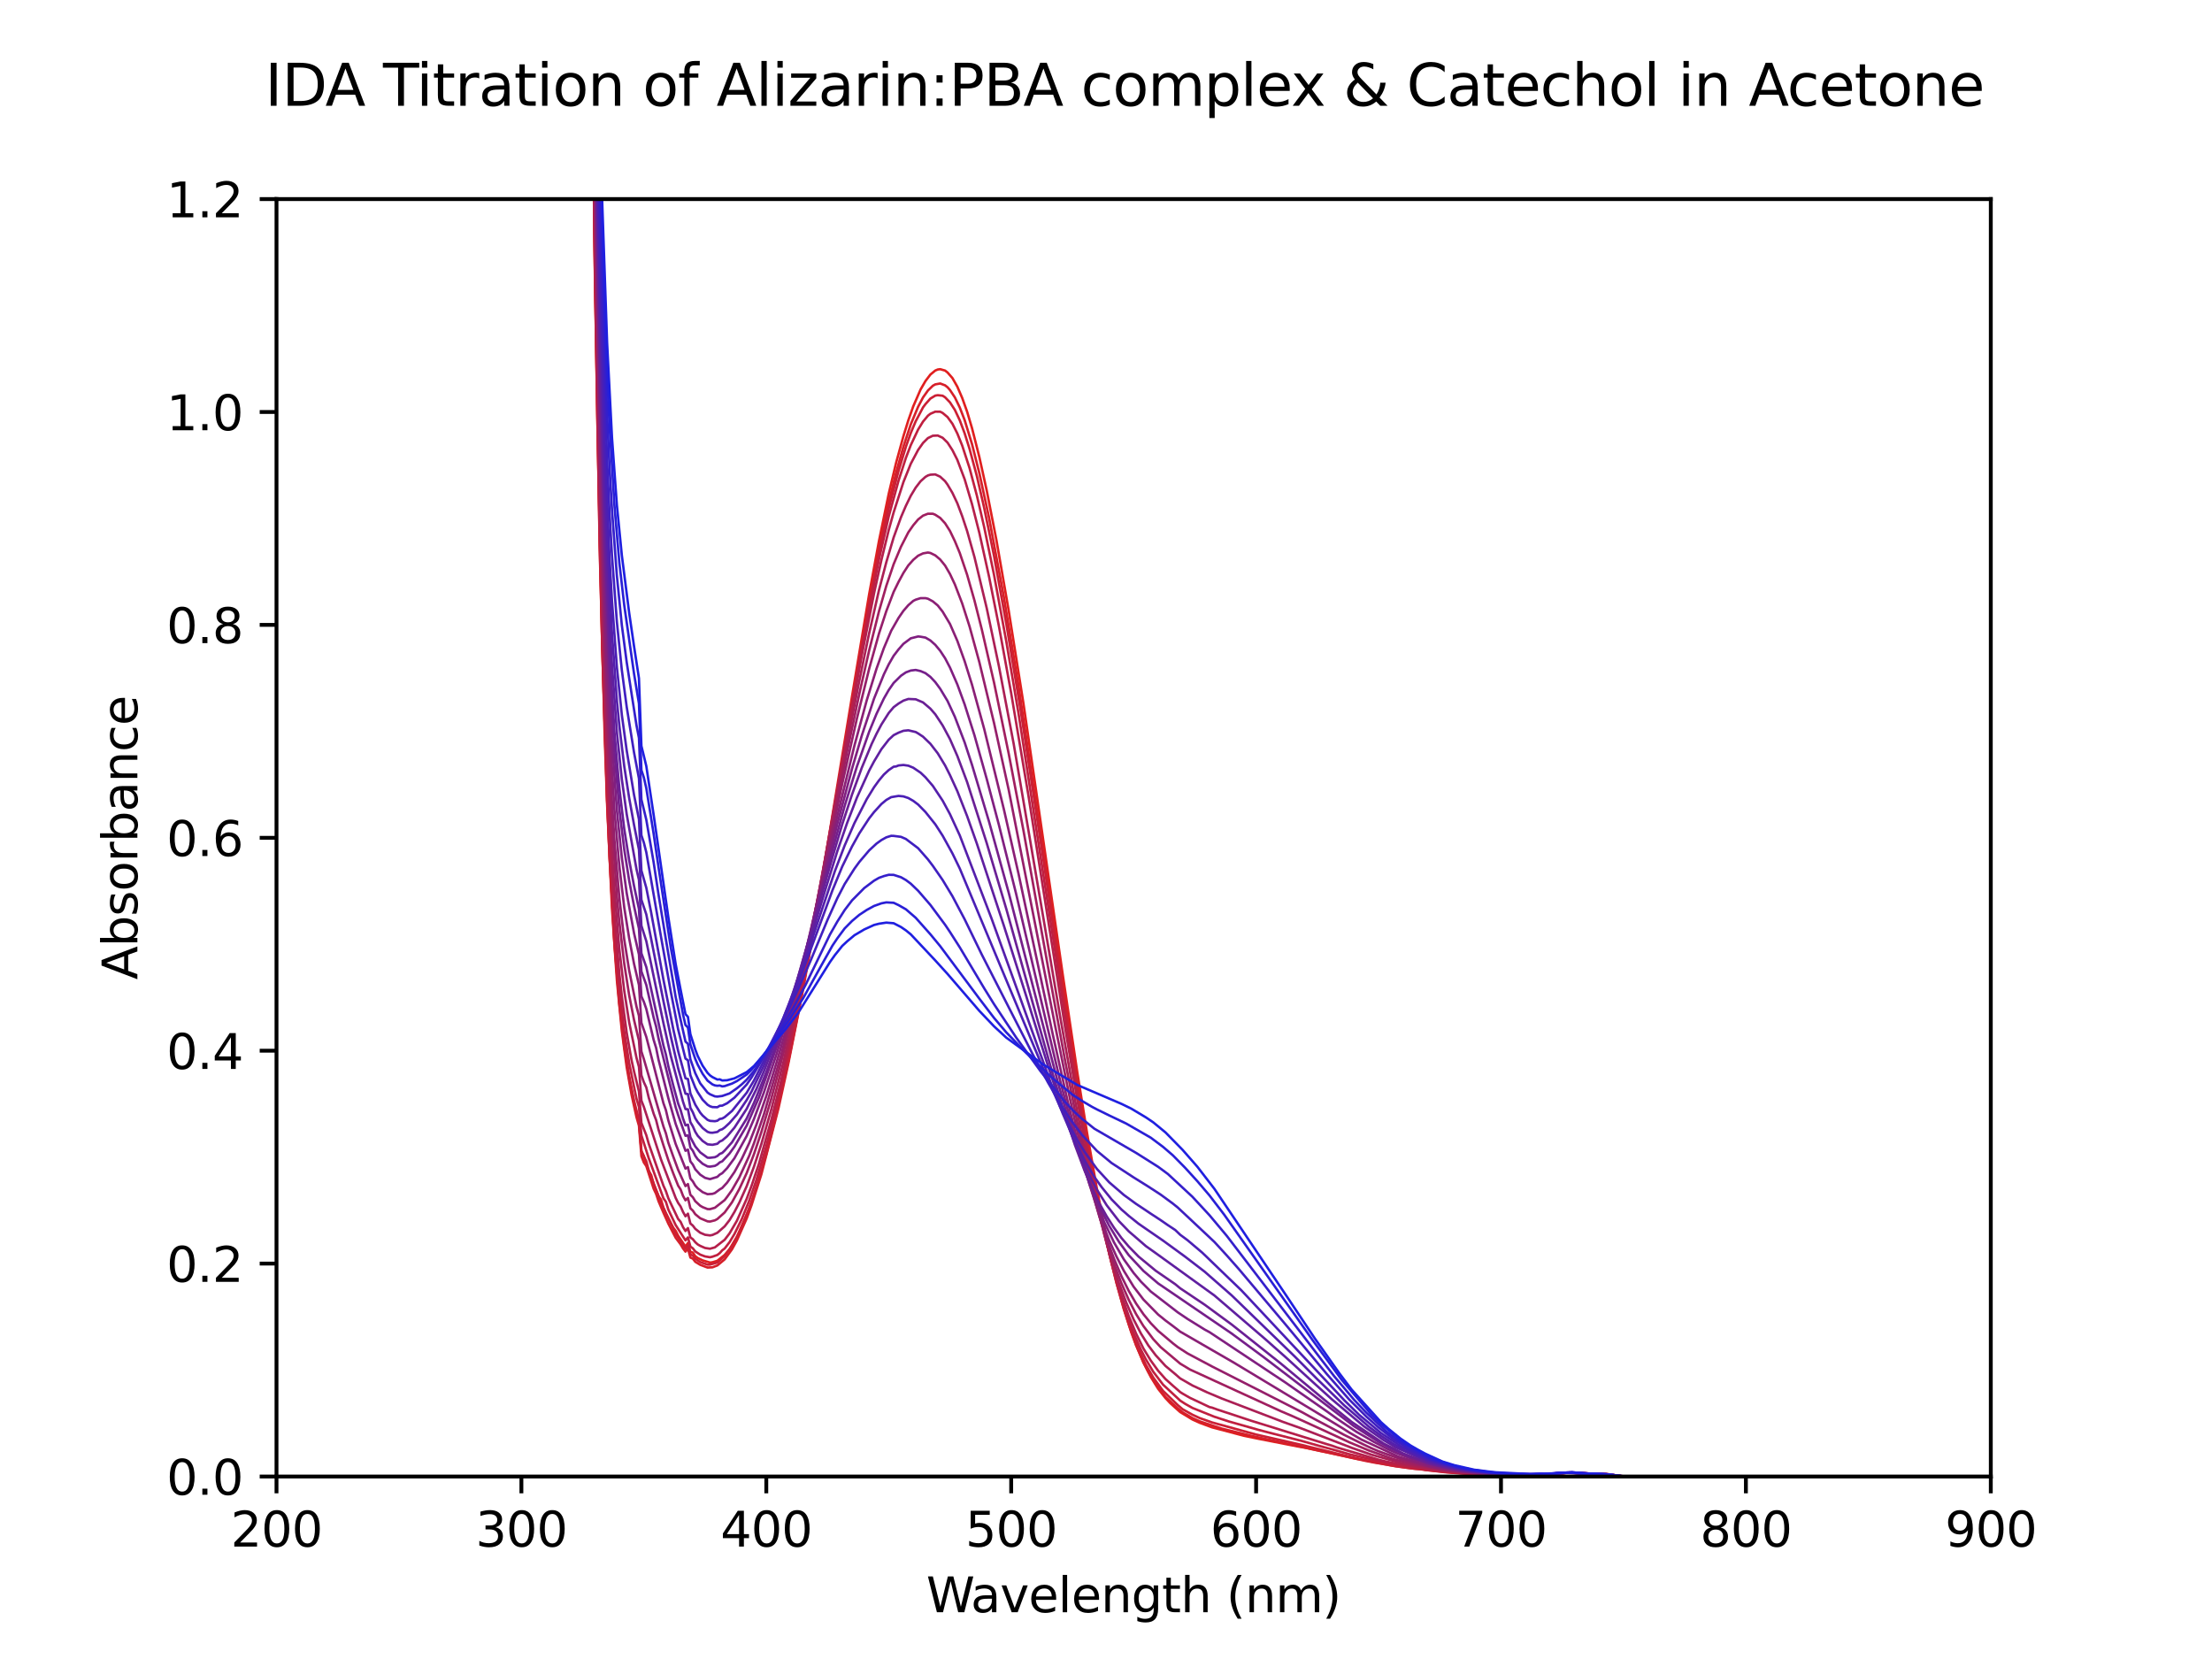 <?xml version="1.0" encoding="utf-8" standalone="no"?>
<!DOCTYPE svg PUBLIC "-//W3C//DTD SVG 1.1//EN"
  "http://www.w3.org/Graphics/SVG/1.1/DTD/svg11.dtd">
<svg xmlns:xlink="http://www.w3.org/1999/xlink" width="460.8pt" height="345.6pt" viewBox="0 0 460.8 345.6" xmlns="http://www.w3.org/2000/svg" version="1.1">
 <defs>
  <style type="text/css">*{stroke-linejoin: round; stroke-linecap: butt}</style>
 </defs>
 <g id="figure_1">
  <g id="patch_1">
   <path d="M 0 345.6 
L 460.8 345.6 
L 460.8 0 
L 0 0 
z
" style="fill: #ffffff"/>
  </g>
  <g id="axes_1">
   <g id="patch_2">
    <path d="M 57.6 307.584 
L 414.72 307.584 
L 414.72 41.472 
L 57.6 41.472 
z
" style="fill: #ffffff"/>
   </g>
   <g id="matplotlib.axis_1">
    <g id="xtick_1">
     <g id="line2d_1">
      <defs>
       <path id="m1ca0276cee" d="M 0 0 
L 0 3.5 
" style="stroke: #000000; stroke-width: 0.8"/>
      </defs>
      <g>
       <use xlink:href="#m1ca0276cee" x="57.6" y="307.584" style="stroke: #000000; stroke-width: 0.8"/>
      </g>
     </g>
     <g id="text_1">
      <!-- 200 -->
      <g transform="translate(48.056 322.182) scale(0.1 -0.1)">
       <defs>
        <path id="DejaVuSans-32" d="M 1228 531 
L 3431 531 
L 3431 0 
L 469 0 
L 469 531 
Q 828 903 1448 1529 
Q 2069 2156 2228 2338 
Q 2531 2678 2651 2914 
Q 2772 3150 2772 3378 
Q 2772 3750 2511 3984 
Q 2250 4219 1831 4219 
Q 1534 4219 1204 4116 
Q 875 4013 500 3803 
L 500 4441 
Q 881 4594 1212 4672 
Q 1544 4750 1819 4750 
Q 2544 4750 2975 4387 
Q 3406 4025 3406 3419 
Q 3406 3131 3298 2873 
Q 3191 2616 2906 2266 
Q 2828 2175 2409 1742 
Q 1991 1309 1228 531 
z
" transform="scale(0.016)"/>
        <path id="DejaVuSans-30" d="M 2034 4250 
Q 1547 4250 1301 3770 
Q 1056 3291 1056 2328 
Q 1056 1369 1301 889 
Q 1547 409 2034 409 
Q 2525 409 2770 889 
Q 3016 1369 3016 2328 
Q 3016 3291 2770 3770 
Q 2525 4250 2034 4250 
z
M 2034 4750 
Q 2819 4750 3233 4129 
Q 3647 3509 3647 2328 
Q 3647 1150 3233 529 
Q 2819 -91 2034 -91 
Q 1250 -91 836 529 
Q 422 1150 422 2328 
Q 422 3509 836 4129 
Q 1250 4750 2034 4750 
z
" transform="scale(0.016)"/>
       </defs>
       <use xlink:href="#DejaVuSans-32"/>
       <use xlink:href="#DejaVuSans-30" x="63.623"/>
       <use xlink:href="#DejaVuSans-30" x="127.246"/>
      </g>
     </g>
    </g>
    <g id="xtick_2">
     <g id="line2d_2">
      <g>
       <use xlink:href="#m1ca0276cee" x="108.617" y="307.584" style="stroke: #000000; stroke-width: 0.8"/>
      </g>
     </g>
     <g id="text_2">
      <!-- 300 -->
      <g transform="translate(99.073 322.182) scale(0.1 -0.1)">
       <defs>
        <path id="DejaVuSans-33" d="M 2597 2516 
Q 3050 2419 3304 2112 
Q 3559 1806 3559 1356 
Q 3559 666 3084 287 
Q 2609 -91 1734 -91 
Q 1441 -91 1130 -33 
Q 819 25 488 141 
L 488 750 
Q 750 597 1062 519 
Q 1375 441 1716 441 
Q 2309 441 2620 675 
Q 2931 909 2931 1356 
Q 2931 1769 2642 2001 
Q 2353 2234 1838 2234 
L 1294 2234 
L 1294 2753 
L 1863 2753 
Q 2328 2753 2575 2939 
Q 2822 3125 2822 3475 
Q 2822 3834 2567 4026 
Q 2313 4219 1838 4219 
Q 1578 4219 1281 4162 
Q 984 4106 628 3988 
L 628 4550 
Q 988 4650 1302 4700 
Q 1616 4750 1894 4750 
Q 2613 4750 3031 4423 
Q 3450 4097 3450 3541 
Q 3450 3153 3228 2886 
Q 3006 2619 2597 2516 
z
" transform="scale(0.016)"/>
       </defs>
       <use xlink:href="#DejaVuSans-33"/>
       <use xlink:href="#DejaVuSans-30" x="63.623"/>
       <use xlink:href="#DejaVuSans-30" x="127.246"/>
      </g>
     </g>
    </g>
    <g id="xtick_3">
     <g id="line2d_3">
      <g>
       <use xlink:href="#m1ca0276cee" x="159.634" y="307.584" style="stroke: #000000; stroke-width: 0.8"/>
      </g>
     </g>
     <g id="text_3">
      <!-- 400 -->
      <g transform="translate(150.091 322.182) scale(0.1 -0.1)">
       <defs>
        <path id="DejaVuSans-34" d="M 2419 4116 
L 825 1625 
L 2419 1625 
L 2419 4116 
z
M 2253 4666 
L 3047 4666 
L 3047 1625 
L 3713 1625 
L 3713 1100 
L 3047 1100 
L 3047 0 
L 2419 0 
L 2419 1100 
L 313 1100 
L 313 1709 
L 2253 4666 
z
" transform="scale(0.016)"/>
       </defs>
       <use xlink:href="#DejaVuSans-34"/>
       <use xlink:href="#DejaVuSans-30" x="63.623"/>
       <use xlink:href="#DejaVuSans-30" x="127.246"/>
      </g>
     </g>
    </g>
    <g id="xtick_4">
     <g id="line2d_4">
      <g>
       <use xlink:href="#m1ca0276cee" x="210.651" y="307.584" style="stroke: #000000; stroke-width: 0.8"/>
      </g>
     </g>
     <g id="text_4">
      <!-- 500 -->
      <g transform="translate(201.108 322.182) scale(0.1 -0.1)">
       <defs>
        <path id="DejaVuSans-35" d="M 691 4666 
L 3169 4666 
L 3169 4134 
L 1269 4134 
L 1269 2991 
Q 1406 3038 1543 3061 
Q 1681 3084 1819 3084 
Q 2600 3084 3056 2656 
Q 3513 2228 3513 1497 
Q 3513 744 3044 326 
Q 2575 -91 1722 -91 
Q 1428 -91 1123 -41 
Q 819 9 494 109 
L 494 744 
Q 775 591 1075 516 
Q 1375 441 1709 441 
Q 2250 441 2565 725 
Q 2881 1009 2881 1497 
Q 2881 1984 2565 2268 
Q 2250 2553 1709 2553 
Q 1456 2553 1204 2497 
Q 953 2441 691 2322 
L 691 4666 
z
" transform="scale(0.016)"/>
       </defs>
       <use xlink:href="#DejaVuSans-35"/>
       <use xlink:href="#DejaVuSans-30" x="63.623"/>
       <use xlink:href="#DejaVuSans-30" x="127.246"/>
      </g>
     </g>
    </g>
    <g id="xtick_5">
     <g id="line2d_5">
      <g>
       <use xlink:href="#m1ca0276cee" x="261.669" y="307.584" style="stroke: #000000; stroke-width: 0.8"/>
      </g>
     </g>
     <g id="text_5">
      <!-- 600 -->
      <g transform="translate(252.125 322.182) scale(0.1 -0.1)">
       <defs>
        <path id="DejaVuSans-36" d="M 2113 2584 
Q 1688 2584 1439 2293 
Q 1191 2003 1191 1497 
Q 1191 994 1439 701 
Q 1688 409 2113 409 
Q 2538 409 2786 701 
Q 3034 994 3034 1497 
Q 3034 2003 2786 2293 
Q 2538 2584 2113 2584 
z
M 3366 4563 
L 3366 3988 
Q 3128 4100 2886 4159 
Q 2644 4219 2406 4219 
Q 1781 4219 1451 3797 
Q 1122 3375 1075 2522 
Q 1259 2794 1537 2939 
Q 1816 3084 2150 3084 
Q 2853 3084 3261 2657 
Q 3669 2231 3669 1497 
Q 3669 778 3244 343 
Q 2819 -91 2113 -91 
Q 1303 -91 875 529 
Q 447 1150 447 2328 
Q 447 3434 972 4092 
Q 1497 4750 2381 4750 
Q 2619 4750 2861 4703 
Q 3103 4656 3366 4563 
z
" transform="scale(0.016)"/>
       </defs>
       <use xlink:href="#DejaVuSans-36"/>
       <use xlink:href="#DejaVuSans-30" x="63.623"/>
       <use xlink:href="#DejaVuSans-30" x="127.246"/>
      </g>
     </g>
    </g>
    <g id="xtick_6">
     <g id="line2d_6">
      <g>
       <use xlink:href="#m1ca0276cee" x="312.686" y="307.584" style="stroke: #000000; stroke-width: 0.8"/>
      </g>
     </g>
     <g id="text_6">
      <!-- 700 -->
      <g transform="translate(303.142 322.182) scale(0.1 -0.1)">
       <defs>
        <path id="DejaVuSans-37" d="M 525 4666 
L 3525 4666 
L 3525 4397 
L 1831 0 
L 1172 0 
L 2766 4134 
L 525 4134 
L 525 4666 
z
" transform="scale(0.016)"/>
       </defs>
       <use xlink:href="#DejaVuSans-37"/>
       <use xlink:href="#DejaVuSans-30" x="63.623"/>
       <use xlink:href="#DejaVuSans-30" x="127.246"/>
      </g>
     </g>
    </g>
    <g id="xtick_7">
     <g id="line2d_7">
      <g>
       <use xlink:href="#m1ca0276cee" x="363.703" y="307.584" style="stroke: #000000; stroke-width: 0.8"/>
      </g>
     </g>
     <g id="text_7">
      <!-- 800 -->
      <g transform="translate(354.159 322.182) scale(0.1 -0.1)">
       <defs>
        <path id="DejaVuSans-38" d="M 2034 2216 
Q 1584 2216 1326 1975 
Q 1069 1734 1069 1313 
Q 1069 891 1326 650 
Q 1584 409 2034 409 
Q 2484 409 2743 651 
Q 3003 894 3003 1313 
Q 3003 1734 2745 1975 
Q 2488 2216 2034 2216 
z
M 1403 2484 
Q 997 2584 770 2862 
Q 544 3141 544 3541 
Q 544 4100 942 4425 
Q 1341 4750 2034 4750 
Q 2731 4750 3128 4425 
Q 3525 4100 3525 3541 
Q 3525 3141 3298 2862 
Q 3072 2584 2669 2484 
Q 3125 2378 3379 2068 
Q 3634 1759 3634 1313 
Q 3634 634 3220 271 
Q 2806 -91 2034 -91 
Q 1263 -91 848 271 
Q 434 634 434 1313 
Q 434 1759 690 2068 
Q 947 2378 1403 2484 
z
M 1172 3481 
Q 1172 3119 1398 2916 
Q 1625 2713 2034 2713 
Q 2441 2713 2670 2916 
Q 2900 3119 2900 3481 
Q 2900 3844 2670 4047 
Q 2441 4250 2034 4250 
Q 1625 4250 1398 4047 
Q 1172 3844 1172 3481 
z
" transform="scale(0.016)"/>
       </defs>
       <use xlink:href="#DejaVuSans-38"/>
       <use xlink:href="#DejaVuSans-30" x="63.623"/>
       <use xlink:href="#DejaVuSans-30" x="127.246"/>
      </g>
     </g>
    </g>
    <g id="xtick_8">
     <g id="line2d_8">
      <g>
       <use xlink:href="#m1ca0276cee" x="414.72" y="307.584" style="stroke: #000000; stroke-width: 0.8"/>
      </g>
     </g>
     <g id="text_8">
      <!-- 900 -->
      <g transform="translate(405.176 322.182) scale(0.1 -0.1)">
       <defs>
        <path id="DejaVuSans-39" d="M 703 97 
L 703 672 
Q 941 559 1184 500 
Q 1428 441 1663 441 
Q 2288 441 2617 861 
Q 2947 1281 2994 2138 
Q 2813 1869 2534 1725 
Q 2256 1581 1919 1581 
Q 1219 1581 811 2004 
Q 403 2428 403 3163 
Q 403 3881 828 4315 
Q 1253 4750 1959 4750 
Q 2769 4750 3195 4129 
Q 3622 3509 3622 2328 
Q 3622 1225 3098 567 
Q 2575 -91 1691 -91 
Q 1453 -91 1209 -44 
Q 966 3 703 97 
z
M 1959 2075 
Q 2384 2075 2632 2365 
Q 2881 2656 2881 3163 
Q 2881 3666 2632 3958 
Q 2384 4250 1959 4250 
Q 1534 4250 1286 3958 
Q 1038 3666 1038 3163 
Q 1038 2656 1286 2365 
Q 1534 2075 1959 2075 
z
" transform="scale(0.016)"/>
       </defs>
       <use xlink:href="#DejaVuSans-39"/>
       <use xlink:href="#DejaVuSans-30" x="63.623"/>
       <use xlink:href="#DejaVuSans-30" x="127.246"/>
      </g>
     </g>
    </g>
    <g id="text_9">
     <!-- Wavelength (nm) -->
     <g transform="translate(192.968 335.861) scale(0.1 -0.1)">
      <defs>
       <path id="DejaVuSans-57" d="M 213 4666 
L 850 4666 
L 1831 722 
L 2809 4666 
L 3519 4666 
L 4500 722 
L 5478 4666 
L 6119 4666 
L 4947 0 
L 4153 0 
L 3169 4050 
L 2175 0 
L 1381 0 
L 213 4666 
z
" transform="scale(0.016)"/>
       <path id="DejaVuSans-61" d="M 2194 1759 
Q 1497 1759 1228 1600 
Q 959 1441 959 1056 
Q 959 750 1161 570 
Q 1363 391 1709 391 
Q 2188 391 2477 730 
Q 2766 1069 2766 1631 
L 2766 1759 
L 2194 1759 
z
M 3341 1997 
L 3341 0 
L 2766 0 
L 2766 531 
Q 2569 213 2275 61 
Q 1981 -91 1556 -91 
Q 1019 -91 701 211 
Q 384 513 384 1019 
Q 384 1609 779 1909 
Q 1175 2209 1959 2209 
L 2766 2209 
L 2766 2266 
Q 2766 2663 2505 2880 
Q 2244 3097 1772 3097 
Q 1472 3097 1187 3025 
Q 903 2953 641 2809 
L 641 3341 
Q 956 3463 1253 3523 
Q 1550 3584 1831 3584 
Q 2591 3584 2966 3190 
Q 3341 2797 3341 1997 
z
" transform="scale(0.016)"/>
       <path id="DejaVuSans-76" d="M 191 3500 
L 800 3500 
L 1894 563 
L 2988 3500 
L 3597 3500 
L 2284 0 
L 1503 0 
L 191 3500 
z
" transform="scale(0.016)"/>
       <path id="DejaVuSans-65" d="M 3597 1894 
L 3597 1613 
L 953 1613 
Q 991 1019 1311 708 
Q 1631 397 2203 397 
Q 2534 397 2845 478 
Q 3156 559 3463 722 
L 3463 178 
Q 3153 47 2828 -22 
Q 2503 -91 2169 -91 
Q 1331 -91 842 396 
Q 353 884 353 1716 
Q 353 2575 817 3079 
Q 1281 3584 2069 3584 
Q 2775 3584 3186 3129 
Q 3597 2675 3597 1894 
z
M 3022 2063 
Q 3016 2534 2758 2815 
Q 2500 3097 2075 3097 
Q 1594 3097 1305 2825 
Q 1016 2553 972 2059 
L 3022 2063 
z
" transform="scale(0.016)"/>
       <path id="DejaVuSans-6c" d="M 603 4863 
L 1178 4863 
L 1178 0 
L 603 0 
L 603 4863 
z
" transform="scale(0.016)"/>
       <path id="DejaVuSans-6e" d="M 3513 2113 
L 3513 0 
L 2938 0 
L 2938 2094 
Q 2938 2591 2744 2837 
Q 2550 3084 2163 3084 
Q 1697 3084 1428 2787 
Q 1159 2491 1159 1978 
L 1159 0 
L 581 0 
L 581 3500 
L 1159 3500 
L 1159 2956 
Q 1366 3272 1645 3428 
Q 1925 3584 2291 3584 
Q 2894 3584 3203 3211 
Q 3513 2838 3513 2113 
z
" transform="scale(0.016)"/>
       <path id="DejaVuSans-67" d="M 2906 1791 
Q 2906 2416 2648 2759 
Q 2391 3103 1925 3103 
Q 1463 3103 1205 2759 
Q 947 2416 947 1791 
Q 947 1169 1205 825 
Q 1463 481 1925 481 
Q 2391 481 2648 825 
Q 2906 1169 2906 1791 
z
M 3481 434 
Q 3481 -459 3084 -895 
Q 2688 -1331 1869 -1331 
Q 1566 -1331 1297 -1286 
Q 1028 -1241 775 -1147 
L 775 -588 
Q 1028 -725 1275 -790 
Q 1522 -856 1778 -856 
Q 2344 -856 2625 -561 
Q 2906 -266 2906 331 
L 2906 616 
Q 2728 306 2450 153 
Q 2172 0 1784 0 
Q 1141 0 747 490 
Q 353 981 353 1791 
Q 353 2603 747 3093 
Q 1141 3584 1784 3584 
Q 2172 3584 2450 3431 
Q 2728 3278 2906 2969 
L 2906 3500 
L 3481 3500 
L 3481 434 
z
" transform="scale(0.016)"/>
       <path id="DejaVuSans-74" d="M 1172 4494 
L 1172 3500 
L 2356 3500 
L 2356 3053 
L 1172 3053 
L 1172 1153 
Q 1172 725 1289 603 
Q 1406 481 1766 481 
L 2356 481 
L 2356 0 
L 1766 0 
Q 1100 0 847 248 
Q 594 497 594 1153 
L 594 3053 
L 172 3053 
L 172 3500 
L 594 3500 
L 594 4494 
L 1172 4494 
z
" transform="scale(0.016)"/>
       <path id="DejaVuSans-68" d="M 3513 2113 
L 3513 0 
L 2938 0 
L 2938 2094 
Q 2938 2591 2744 2837 
Q 2550 3084 2163 3084 
Q 1697 3084 1428 2787 
Q 1159 2491 1159 1978 
L 1159 0 
L 581 0 
L 581 4863 
L 1159 4863 
L 1159 2956 
Q 1366 3272 1645 3428 
Q 1925 3584 2291 3584 
Q 2894 3584 3203 3211 
Q 3513 2838 3513 2113 
z
" transform="scale(0.016)"/>
       <path id="DejaVuSans-20" transform="scale(0.016)"/>
       <path id="DejaVuSans-28" d="M 1984 4856 
Q 1566 4138 1362 3434 
Q 1159 2731 1159 2009 
Q 1159 1288 1364 580 
Q 1569 -128 1984 -844 
L 1484 -844 
Q 1016 -109 783 600 
Q 550 1309 550 2009 
Q 550 2706 781 3412 
Q 1013 4119 1484 4856 
L 1984 4856 
z
" transform="scale(0.016)"/>
       <path id="DejaVuSans-6d" d="M 3328 2828 
Q 3544 3216 3844 3400 
Q 4144 3584 4550 3584 
Q 5097 3584 5394 3201 
Q 5691 2819 5691 2113 
L 5691 0 
L 5113 0 
L 5113 2094 
Q 5113 2597 4934 2840 
Q 4756 3084 4391 3084 
Q 3944 3084 3684 2787 
Q 3425 2491 3425 1978 
L 3425 0 
L 2847 0 
L 2847 2094 
Q 2847 2600 2669 2842 
Q 2491 3084 2119 3084 
Q 1678 3084 1418 2786 
Q 1159 2488 1159 1978 
L 1159 0 
L 581 0 
L 581 3500 
L 1159 3500 
L 1159 2956 
Q 1356 3278 1631 3431 
Q 1906 3584 2284 3584 
Q 2666 3584 2933 3390 
Q 3200 3197 3328 2828 
z
" transform="scale(0.016)"/>
       <path id="DejaVuSans-29" d="M 513 4856 
L 1013 4856 
Q 1481 4119 1714 3412 
Q 1947 2706 1947 2009 
Q 1947 1309 1714 600 
Q 1481 -109 1013 -844 
L 513 -844 
Q 928 -128 1133 580 
Q 1338 1288 1338 2009 
Q 1338 2731 1133 3434 
Q 928 4138 513 4856 
z
" transform="scale(0.016)"/>
      </defs>
      <use xlink:href="#DejaVuSans-57"/>
      <use xlink:href="#DejaVuSans-61" x="92.502"/>
      <use xlink:href="#DejaVuSans-76" x="153.781"/>
      <use xlink:href="#DejaVuSans-65" x="212.961"/>
      <use xlink:href="#DejaVuSans-6c" x="274.484"/>
      <use xlink:href="#DejaVuSans-65" x="302.268"/>
      <use xlink:href="#DejaVuSans-6e" x="363.791"/>
      <use xlink:href="#DejaVuSans-67" x="427.17"/>
      <use xlink:href="#DejaVuSans-74" x="490.646"/>
      <use xlink:href="#DejaVuSans-68" x="529.855"/>
      <use xlink:href="#DejaVuSans-20" x="593.234"/>
      <use xlink:href="#DejaVuSans-28" x="625.021"/>
      <use xlink:href="#DejaVuSans-6e" x="664.035"/>
      <use xlink:href="#DejaVuSans-6d" x="727.414"/>
      <use xlink:href="#DejaVuSans-29" x="824.826"/>
     </g>
    </g>
   </g>
   <g id="matplotlib.axis_2">
    <g id="ytick_1">
     <g id="line2d_9">
      <defs>
       <path id="mce9c4d353e" d="M 0 0 
L -3.5 0 
" style="stroke: #000000; stroke-width: 0.8"/>
      </defs>
      <g>
       <use xlink:href="#mce9c4d353e" x="57.6" y="307.584" style="stroke: #000000; stroke-width: 0.8"/>
      </g>
     </g>
     <g id="text_10">
      <!-- 0.0 -->
      <g transform="translate(34.697 311.383) scale(0.1 -0.1)">
       <defs>
        <path id="DejaVuSans-2e" d="M 684 794 
L 1344 794 
L 1344 0 
L 684 0 
L 684 794 
z
" transform="scale(0.016)"/>
       </defs>
       <use xlink:href="#DejaVuSans-30"/>
       <use xlink:href="#DejaVuSans-2e" x="63.623"/>
       <use xlink:href="#DejaVuSans-30" x="95.41"/>
      </g>
     </g>
    </g>
    <g id="ytick_2">
     <g id="line2d_10">
      <g>
       <use xlink:href="#mce9c4d353e" x="57.6" y="263.232" style="stroke: #000000; stroke-width: 0.8"/>
      </g>
     </g>
     <g id="text_11">
      <!-- 0.2 -->
      <g transform="translate(34.697 267.031) scale(0.1 -0.1)">
       <use xlink:href="#DejaVuSans-30"/>
       <use xlink:href="#DejaVuSans-2e" x="63.623"/>
       <use xlink:href="#DejaVuSans-32" x="95.41"/>
      </g>
     </g>
    </g>
    <g id="ytick_3">
     <g id="line2d_11">
      <g>
       <use xlink:href="#mce9c4d353e" x="57.6" y="218.88" style="stroke: #000000; stroke-width: 0.8"/>
      </g>
     </g>
     <g id="text_12">
      <!-- 0.4 -->
      <g transform="translate(34.697 222.679) scale(0.1 -0.1)">
       <use xlink:href="#DejaVuSans-30"/>
       <use xlink:href="#DejaVuSans-2e" x="63.623"/>
       <use xlink:href="#DejaVuSans-34" x="95.41"/>
      </g>
     </g>
    </g>
    <g id="ytick_4">
     <g id="line2d_12">
      <g>
       <use xlink:href="#mce9c4d353e" x="57.6" y="174.528" style="stroke: #000000; stroke-width: 0.8"/>
      </g>
     </g>
     <g id="text_13">
      <!-- 0.6 -->
      <g transform="translate(34.697 178.327) scale(0.1 -0.1)">
       <use xlink:href="#DejaVuSans-30"/>
       <use xlink:href="#DejaVuSans-2e" x="63.623"/>
       <use xlink:href="#DejaVuSans-36" x="95.41"/>
      </g>
     </g>
    </g>
    <g id="ytick_5">
     <g id="line2d_13">
      <g>
       <use xlink:href="#mce9c4d353e" x="57.6" y="130.176" style="stroke: #000000; stroke-width: 0.8"/>
      </g>
     </g>
     <g id="text_14">
      <!-- 0.8 -->
      <g transform="translate(34.697 133.975) scale(0.1 -0.1)">
       <use xlink:href="#DejaVuSans-30"/>
       <use xlink:href="#DejaVuSans-2e" x="63.623"/>
       <use xlink:href="#DejaVuSans-38" x="95.41"/>
      </g>
     </g>
    </g>
    <g id="ytick_6">
     <g id="line2d_14">
      <g>
       <use xlink:href="#mce9c4d353e" x="57.6" y="85.824" style="stroke: #000000; stroke-width: 0.8"/>
      </g>
     </g>
     <g id="text_15">
      <!-- 1.0 -->
      <g transform="translate(34.697 89.623) scale(0.1 -0.1)">
       <defs>
        <path id="DejaVuSans-31" d="M 794 531 
L 1825 531 
L 1825 4091 
L 703 3866 
L 703 4441 
L 1819 4666 
L 2450 4666 
L 2450 531 
L 3481 531 
L 3481 0 
L 794 0 
L 794 531 
z
" transform="scale(0.016)"/>
       </defs>
       <use xlink:href="#DejaVuSans-31"/>
       <use xlink:href="#DejaVuSans-2e" x="63.623"/>
       <use xlink:href="#DejaVuSans-30" x="95.41"/>
      </g>
     </g>
    </g>
    <g id="ytick_7">
     <g id="line2d_15">
      <g>
       <use xlink:href="#mce9c4d353e" x="57.6" y="41.472" style="stroke: #000000; stroke-width: 0.8"/>
      </g>
     </g>
     <g id="text_16">
      <!-- 1.2 -->
      <g transform="translate(34.697 45.271) scale(0.1 -0.1)">
       <use xlink:href="#DejaVuSans-31"/>
       <use xlink:href="#DejaVuSans-2e" x="63.623"/>
       <use xlink:href="#DejaVuSans-32" x="95.41"/>
      </g>
     </g>
    </g>
    <g id="text_17">
     <!-- Absorbance -->
     <g transform="translate(28.617 204.075) rotate(-90) scale(0.1 -0.1)">
      <defs>
       <path id="DejaVuSans-41" d="M 2188 4044 
L 1331 1722 
L 3047 1722 
L 2188 4044 
z
M 1831 4666 
L 2547 4666 
L 4325 0 
L 3669 0 
L 3244 1197 
L 1141 1197 
L 716 0 
L 50 0 
L 1831 4666 
z
" transform="scale(0.016)"/>
       <path id="DejaVuSans-62" d="M 3116 1747 
Q 3116 2381 2855 2742 
Q 2594 3103 2138 3103 
Q 1681 3103 1420 2742 
Q 1159 2381 1159 1747 
Q 1159 1113 1420 752 
Q 1681 391 2138 391 
Q 2594 391 2855 752 
Q 3116 1113 3116 1747 
z
M 1159 2969 
Q 1341 3281 1617 3432 
Q 1894 3584 2278 3584 
Q 2916 3584 3314 3078 
Q 3713 2572 3713 1747 
Q 3713 922 3314 415 
Q 2916 -91 2278 -91 
Q 1894 -91 1617 61 
Q 1341 213 1159 525 
L 1159 0 
L 581 0 
L 581 4863 
L 1159 4863 
L 1159 2969 
z
" transform="scale(0.016)"/>
       <path id="DejaVuSans-73" d="M 2834 3397 
L 2834 2853 
Q 2591 2978 2328 3040 
Q 2066 3103 1784 3103 
Q 1356 3103 1142 2972 
Q 928 2841 928 2578 
Q 928 2378 1081 2264 
Q 1234 2150 1697 2047 
L 1894 2003 
Q 2506 1872 2764 1633 
Q 3022 1394 3022 966 
Q 3022 478 2636 193 
Q 2250 -91 1575 -91 
Q 1294 -91 989 -36 
Q 684 19 347 128 
L 347 722 
Q 666 556 975 473 
Q 1284 391 1588 391 
Q 1994 391 2212 530 
Q 2431 669 2431 922 
Q 2431 1156 2273 1281 
Q 2116 1406 1581 1522 
L 1381 1569 
Q 847 1681 609 1914 
Q 372 2147 372 2553 
Q 372 3047 722 3315 
Q 1072 3584 1716 3584 
Q 2034 3584 2315 3537 
Q 2597 3491 2834 3397 
z
" transform="scale(0.016)"/>
       <path id="DejaVuSans-6f" d="M 1959 3097 
Q 1497 3097 1228 2736 
Q 959 2375 959 1747 
Q 959 1119 1226 758 
Q 1494 397 1959 397 
Q 2419 397 2687 759 
Q 2956 1122 2956 1747 
Q 2956 2369 2687 2733 
Q 2419 3097 1959 3097 
z
M 1959 3584 
Q 2709 3584 3137 3096 
Q 3566 2609 3566 1747 
Q 3566 888 3137 398 
Q 2709 -91 1959 -91 
Q 1206 -91 779 398 
Q 353 888 353 1747 
Q 353 2609 779 3096 
Q 1206 3584 1959 3584 
z
" transform="scale(0.016)"/>
       <path id="DejaVuSans-72" d="M 2631 2963 
Q 2534 3019 2420 3045 
Q 2306 3072 2169 3072 
Q 1681 3072 1420 2755 
Q 1159 2438 1159 1844 
L 1159 0 
L 581 0 
L 581 3500 
L 1159 3500 
L 1159 2956 
Q 1341 3275 1631 3429 
Q 1922 3584 2338 3584 
Q 2397 3584 2469 3576 
Q 2541 3569 2628 3553 
L 2631 2963 
z
" transform="scale(0.016)"/>
       <path id="DejaVuSans-63" d="M 3122 3366 
L 3122 2828 
Q 2878 2963 2633 3030 
Q 2388 3097 2138 3097 
Q 1578 3097 1268 2742 
Q 959 2388 959 1747 
Q 959 1106 1268 751 
Q 1578 397 2138 397 
Q 2388 397 2633 464 
Q 2878 531 3122 666 
L 3122 134 
Q 2881 22 2623 -34 
Q 2366 -91 2075 -91 
Q 1284 -91 818 406 
Q 353 903 353 1747 
Q 353 2603 823 3093 
Q 1294 3584 2113 3584 
Q 2378 3584 2631 3529 
Q 2884 3475 3122 3366 
z
" transform="scale(0.016)"/>
      </defs>
      <use xlink:href="#DejaVuSans-41"/>
      <use xlink:href="#DejaVuSans-62" x="68.408"/>
      <use xlink:href="#DejaVuSans-73" x="131.885"/>
      <use xlink:href="#DejaVuSans-6f" x="183.984"/>
      <use xlink:href="#DejaVuSans-72" x="245.166"/>
      <use xlink:href="#DejaVuSans-62" x="286.279"/>
      <use xlink:href="#DejaVuSans-61" x="349.756"/>
      <use xlink:href="#DejaVuSans-6e" x="411.035"/>
      <use xlink:href="#DejaVuSans-63" x="474.414"/>
      <use xlink:href="#DejaVuSans-65" x="529.395"/>
     </g>
    </g>
   </g>
   <g id="line2d_16">
    <path d="M 363.703 308.416 
L 363.193 308.288 
L 356.56 308.256 
L 340.745 307.816 
L 338.194 307.584 
L 334.623 307.058 
L 332.582 307.013 
L 325.95 306.789 
L 322.379 307.057 
L 321.869 307.224 
L 321.359 307.084 
L 314.726 307.218 
L 312.686 307.14 
L 309.115 307.105 
L 307.584 307.009 
L 302.482 306.707 
L 298.401 306.299 
L 297.381 306.175 
L 295.85 305.946 
L 293.299 305.682 
L 282.586 303.891 
L 276.464 302.544 
L 275.443 302.354 
L 271.872 301.59 
L 270.341 301.322 
L 262.179 299.726 
L 259.118 299.093 
L 252.485 297.34 
L 249.935 296.398 
L 248.404 295.705 
L 245.853 294.16 
L 243.813 292.331 
L 242.792 291.247 
L 241.262 289.312 
L 239.731 286.846 
L 238.201 283.854 
L 236.67 280.214 
L 235.14 275.826 
L 233.609 270.703 
L 232.079 264.722 
L 230.548 257.992 
L 228.507 247.668 
L 226.467 236.084 
L 224.426 223.413 
L 221.365 202.87 
L 213.202 146.543 
L 210.141 127.259 
L 207.59 112.602 
L 205.55 102.165 
L 204.019 95.227 
L 202.489 89.197 
L 201.468 85.765 
L 200.448 82.909 
L 199.428 80.548 
L 198.407 78.757 
L 197.387 77.593 
L 196.877 77.198 
L 195.856 76.907 
L 195.346 76.975 
L 194.836 77.19 
L 193.816 78.028 
L 192.795 79.372 
L 191.775 81.136 
L 190.245 84.657 
L 189.224 87.549 
L 188.204 90.847 
L 186.673 96.415 
L 185.143 102.839 
L 183.102 112.711 
L 181.061 123.778 
L 177.49 145.076 
L 169.838 191.522 
L 167.287 205.636 
L 164.226 221.024 
L 161.675 232.297 
L 159.634 240.414 
L 157.594 247.296 
L 156.063 251.817 
L 153.512 257.655 
L 151.982 260.204 
L 150.961 261.42 
L 149.431 262.645 
L 148.411 262.952 
L 147.9 263.01 
L 146.37 262.56 
L 145.349 262.067 
L 144.839 261.695 
L 144.329 260.925 
L 143.819 260.792 
L 143.309 258.937 
L 142.799 259.695 
L 141.268 257.424 
L 140.758 256.414 
L 140.248 255.743 
L 138.717 252.785 
L 138.207 251.602 
L 137.697 249.881 
L 137.187 249.205 
L 136.166 246.677 
L 135.656 244.785 
L 135.146 243.957 
L 134.636 242.617 
L 134.126 240.821 
L 133.616 239.84 
L 133.105 233.78 
L 132.085 229.866 
L 131.065 224.662 
L 130.044 218.054 
L 129.024 209.185 
L 128.004 196.672 
L 126.983 178.555 
L 126.473 166.695 
L 125.453 134.928 
L 124.432 87.266 
L 123.922 55.781 
L 123.213 -1 
L 123.213 -1 
" clip-path="url(#pf33d51424c)" style="fill: none; stroke: #e01f1f; stroke-width: 0.5; stroke-linecap: square"/>
   </g>
   <g id="line2d_17">
    <path d="M 363.703 308.307 
L 363.193 308.12 
L 359.111 308.128 
L 355.54 308.144 
L 352.989 308.149 
L 351.969 308.068 
L 350.438 308.092 
L 348.908 308.035 
L 345.337 307.963 
L 341.765 307.821 
L 338.194 307.584 
L 335.133 307.116 
L 326.46 306.778 
L 321.869 307.255 
L 321.359 307.131 
L 319.828 307.226 
L 318.298 307.304 
L 315.747 307.309 
L 308.094 307.11 
L 302.992 306.785 
L 301.462 306.68 
L 296.87 306.19 
L 296.36 306.072 
L 294.83 305.98 
L 292.789 305.713 
L 289.728 305.257 
L 286.157 304.654 
L 284.626 304.361 
L 265.75 300.204 
L 264.219 299.893 
L 262.179 299.442 
L 260.648 299.105 
L 254.526 297.608 
L 249.935 296.102 
L 248.404 295.412 
L 246.363 294.213 
L 245.343 293.381 
L 242.792 291.01 
L 240.752 288.309 
L 239.221 285.778 
L 238.201 283.794 
L 236.67 280.232 
L 235.65 277.509 
L 234.119 272.776 
L 232.589 267.236 
L 231.058 260.958 
L 229.018 251.292 
L 226.977 240.291 
L 224.426 224.951 
L 221.365 204.833 
L 212.182 142.881 
L 209.121 124.363 
L 206.06 107.972 
L 204.019 98.568 
L 202.489 92.524 
L 200.958 87.526 
L 199.938 84.894 
L 198.917 82.783 
L 197.897 81.248 
L 197.387 80.672 
L 196.877 80.271 
L 195.856 79.889 
L 194.836 80.076 
L 194.326 80.358 
L 193.306 81.348 
L 192.285 82.793 
L 191.265 84.723 
L 189.734 88.379 
L 188.204 93.039 
L 186.673 98.467 
L 185.143 104.628 
L 183.102 114.307 
L 181.061 125.261 
L 178.511 139.978 
L 173.919 167.914 
L 170.348 189.24 
L 167.287 206.2 
L 164.226 221.554 
L 162.185 230.813 
L 158.614 244.613 
L 156.573 251.023 
L 155.553 253.811 
L 153.512 258.391 
L 152.492 260.252 
L 150.961 262.347 
L 149.431 263.614 
L 148.411 264.006 
L 147.39 264.054 
L 145.86 263.474 
L 144.839 262.855 
L 144.329 262.193 
L 143.819 261.969 
L 143.309 260.112 
L 142.799 260.738 
L 142.288 260.077 
L 141.778 259.217 
L 140.758 257.853 
L 139.227 254.9 
L 138.207 252.634 
L 137.187 250.241 
L 136.677 248.707 
L 136.166 247.637 
L 134.636 242.918 
L 134.126 242.171 
L 133.616 240.849 
L 133.105 234.51 
L 132.595 232.733 
L 131.575 228.109 
L 130.555 222.353 
L 129.534 214.71 
L 128.514 204.306 
L 127.493 189.365 
L 126.473 167.635 
L 125.963 153.259 
L 124.943 115.018 
L 123.922 57.144 
L 123.198 -1 
L 123.198 -1 
" clip-path="url(#pf33d51424c)" style="fill: none; stroke: #d61f29; stroke-width: 0.5; stroke-linecap: square"/>
   </g>
   <g id="line2d_18">
    <path d="M 363.703 308.317 
L 363.193 308.132 
L 343.296 307.933 
L 339.725 307.73 
L 338.704 307.652 
L 333.603 307.08 
L 328.501 306.866 
L 326.971 306.752 
L 323.399 307.087 
L 321.869 307.306 
L 321.359 307.195 
L 313.706 307.345 
L 308.094 307.157 
L 305.033 306.975 
L 303.503 306.887 
L 301.972 306.756 
L 300.952 306.68 
L 296.87 306.218 
L 295.85 306.066 
L 294.32 305.923 
L 290.748 305.458 
L 288.708 305.063 
L 286.157 304.577 
L 280.545 303.311 
L 276.464 302.295 
L 272.892 301.435 
L 271.362 301.051 
L 264.219 299.417 
L 261.669 298.842 
L 252.485 296.318 
L 249.935 295.417 
L 248.404 294.71 
L 246.363 293.57 
L 245.343 292.701 
L 242.282 289.749 
L 240.241 286.962 
L 238.711 284.338 
L 237.18 281.059 
L 235.65 277.198 
L 234.119 272.572 
L 232.589 267.275 
L 231.058 261.13 
L 229.018 251.723 
L 226.977 240.995 
L 224.936 229.168 
L 221.875 209.652 
L 217.284 178.639 
L 212.692 148.431 
L 209.631 129.922 
L 207.08 115.83 
L 205.04 105.881 
L 203.509 99.219 
L 201.979 93.523 
L 200.958 90.277 
L 199.938 87.557 
L 198.917 85.392 
L 197.897 83.819 
L 196.877 82.763 
L 196.367 82.437 
L 195.346 82.327 
L 194.836 82.414 
L 193.816 83.027 
L 192.795 84.178 
L 192.285 84.862 
L 190.755 87.764 
L 189.734 90.195 
L 188.714 93.079 
L 187.184 98.085 
L 185.143 105.902 
L 183.612 112.846 
L 181.572 123.235 
L 179.021 137.522 
L 175.96 155.688 
L 169.838 191.983 
L 166.267 211.086 
L 164.226 221.036 
L 161.675 232.291 
L 159.634 240.253 
L 158.104 245.633 
L 156.573 250.348 
L 155.043 254.314 
L 154.022 256.706 
L 152.492 259.578 
L 150.961 261.664 
L 149.431 263.009 
L 147.9 263.446 
L 147.39 263.445 
L 145.86 262.901 
L 144.839 262.221 
L 144.329 261.561 
L 143.819 261.314 
L 143.309 259.453 
L 142.799 260.118 
L 140.758 257.054 
L 137.697 250.539 
L 135.146 243.809 
L 134.636 241.906 
L 134.126 240.947 
L 133.616 239.749 
L 133.105 233.364 
L 132.085 229.277 
L 131.065 224.137 
L 130.044 217.582 
L 129.024 208.78 
L 128.004 196.31 
L 126.983 178.342 
L 126.473 166.538 
L 125.453 134.597 
L 124.943 113.884 
L 123.922 56.02 
L 123.208 -1 
L 123.208 -1 
" clip-path="url(#pf33d51424c)" style="fill: none; stroke: #cb1f34; stroke-width: 0.5; stroke-linecap: square"/>
   </g>
   <g id="line2d_19">
    <path d="M 363.703 308.304 
L 363.193 308.108 
L 350.949 308.097 
L 346.867 307.988 
L 345.337 307.944 
L 340.235 307.776 
L 334.623 307.129 
L 330.032 306.939 
L 328.501 306.831 
L 326.971 306.779 
L 325.44 306.87 
L 323.399 307.058 
L 321.359 307.173 
L 310.645 307.213 
L 306.564 307.048 
L 305.033 306.961 
L 296.87 306.099 
L 296.36 305.954 
L 294.83 305.825 
L 291.769 305.351 
L 290.238 305.068 
L 281.055 302.937 
L 277.484 301.922 
L 274.933 301.241 
L 271.362 300.225 
L 265.24 298.663 
L 262.179 297.868 
L 256.057 296.135 
L 252.996 295.14 
L 248.404 293.301 
L 246.874 292.436 
L 245.853 291.771 
L 242.282 288.445 
L 240.241 285.758 
L 238.711 283.188 
L 237.691 281.226 
L 236.16 277.743 
L 234.629 273.618 
L 233.099 268.768 
L 231.568 263.132 
L 230.038 256.766 
L 228.507 249.683 
L 226.467 239.071 
L 223.916 224.313 
L 221.365 208.28 
L 212.182 148.658 
L 209.631 133.634 
L 207.08 119.777 
L 205.04 109.873 
L 203.509 103.274 
L 201.979 97.523 
L 200.448 92.83 
L 199.428 90.3 
L 198.407 88.276 
L 197.387 86.881 
L 196.367 86.025 
L 195.856 85.765 
L 194.836 85.758 
L 193.816 86.199 
L 193.306 86.601 
L 192.285 87.823 
L 191.265 89.474 
L 189.734 92.724 
L 188.714 95.382 
L 187.184 100.123 
L 185.143 107.563 
L 183.102 116.588 
L 181.061 126.842 
L 177.49 146.746 
L 168.817 196.774 
L 165.756 212.524 
L 162.695 226.61 
L 159.634 238.764 
L 157.594 245.733 
L 156.063 250.173 
L 154.533 253.938 
L 153.002 257.065 
L 151.982 258.758 
L 150.961 260.085 
L 150.451 260.468 
L 149.941 261.043 
L 149.431 261.434 
L 148.411 261.794 
L 147.9 261.909 
L 146.88 261.738 
L 145.86 261.358 
L 144.839 260.699 
L 144.329 260.049 
L 143.819 259.681 
L 143.309 257.776 
L 142.799 258.395 
L 140.758 255.21 
L 139.227 251.981 
L 138.717 250.364 
L 138.207 249.622 
L 135.146 241.292 
L 133.616 236.516 
L 133.105 230.588 
L 132.595 228.88 
L 131.065 221.455 
L 130.044 214.878 
L 129.024 206.034 
L 128.004 193.687 
L 126.983 175.647 
L 126.473 163.807 
L 125.453 132.149 
L 124.943 111 
L 123.922 53.607 
L 123.235 -1 
L 123.235 -1 
" clip-path="url(#pf33d51424c)" style="fill: none; stroke: #c01f3f; stroke-width: 0.5; stroke-linecap: square"/>
   </g>
   <g id="line2d_20">
    <path d="M 363.703 308.307 
L 363.193 308.12 
L 361.152 308.136 
L 352.989 308.155 
L 351.969 308.119 
L 338.194 307.584 
L 333.093 307.057 
L 326.971 306.782 
L 325.44 306.888 
L 323.909 307.031 
L 317.787 307.311 
L 313.196 307.289 
L 310.645 307.188 
L 307.584 307.051 
L 305.543 306.909 
L 300.442 306.456 
L 296.87 305.939 
L 295.85 305.774 
L 293.809 305.481 
L 288.708 304.456 
L 287.177 304.078 
L 278.504 301.532 
L 277.484 301.16 
L 276.464 300.865 
L 262.179 296.44 
L 260.648 295.97 
L 253.506 293.606 
L 252.485 293.233 
L 251.975 293.126 
L 247.894 291.195 
L 246.363 290.316 
L 245.853 289.991 
L 244.323 288.654 
L 242.792 287.281 
L 241.262 285.549 
L 239.731 283.437 
L 238.201 280.93 
L 236.67 277.812 
L 235.14 274.159 
L 233.609 269.826 
L 232.079 264.801 
L 230.548 259.09 
L 228.507 250.338 
L 226.467 240.271 
L 224.426 229.178 
L 221.875 214.003 
L 217.794 188.205 
L 214.223 165.616 
L 210.651 144.431 
L 208.101 130.486 
L 206.06 120.244 
L 204.019 111.013 
L 202.489 105.025 
L 200.958 99.849 
L 199.428 95.795 
L 198.407 93.774 
L 197.387 92.203 
L 196.367 91.195 
L 195.346 90.727 
L 194.326 90.771 
L 193.306 91.259 
L 192.285 92.275 
L 191.265 93.724 
L 189.734 96.609 
L 188.204 100.413 
L 186.163 106.736 
L 185.143 110.394 
L 183.612 116.662 
L 182.082 123.598 
L 179.531 136.518 
L 176.47 153.351 
L 168.307 198.719 
L 165.756 211.461 
L 162.695 225.222 
L 160.655 233.364 
L 158.104 242.416 
L 156.573 246.993 
L 155.553 249.723 
L 153.512 254.303 
L 151.982 256.929 
L 150.961 258.268 
L 148.921 259.854 
L 147.9 260.134 
L 146.88 259.976 
L 145.86 259.531 
L 145.349 259.235 
L 144.839 258.775 
L 144.329 258.149 
L 143.819 257.779 
L 143.309 255.834 
L 142.799 256.444 
L 142.288 255.629 
L 141.778 254.522 
L 141.268 253.931 
L 139.738 250.71 
L 139.227 249.617 
L 138.717 248.135 
L 138.207 247.008 
L 135.146 238.267 
L 134.636 236.48 
L 133.616 233.916 
L 133.105 227.384 
L 132.085 223.204 
L 131.575 220.904 
L 130.555 215.15 
L 129.534 207.51 
L 129.024 202.862 
L 128.004 190.425 
L 126.983 172.497 
L 125.963 146.488 
L 124.943 108.167 
L 123.922 50.569 
L 123.266 -1 
L 123.266 -1 
" clip-path="url(#pf33d51424c)" style="fill: none; stroke: #b51f4a; stroke-width: 0.5; stroke-linecap: square"/>
   </g>
   <g id="line2d_21">
    <path d="M 363.703 308.317 
L 363.193 308.153 
L 361.152 308.133 
L 353.499 308.167 
L 350.949 308.088 
L 346.357 308.02 
L 337.174 307.456 
L 334.623 307.107 
L 328.501 306.849 
L 327.481 306.761 
L 325.44 306.858 
L 321.869 307.259 
L 320.848 307.186 
L 315.237 307.285 
L 311.155 307.207 
L 304.523 306.796 
L 303.503 306.655 
L 297.381 305.897 
L 295.85 305.555 
L 292.279 304.891 
L 285.647 303.022 
L 281.565 301.601 
L 270.852 297.473 
L 267.28 296.211 
L 254.526 291.338 
L 251.465 290.05 
L 248.404 288.62 
L 245.853 287.147 
L 244.833 286.259 
L 242.792 284.553 
L 240.752 282.32 
L 239.221 280.285 
L 237.691 277.819 
L 236.16 274.88 
L 234.629 271.375 
L 233.099 267.287 
L 231.568 262.566 
L 230.038 257.162 
L 227.997 248.941 
L 225.957 239.497 
L 223.916 229.031 
L 220.855 211.782 
L 211.162 154.929 
L 208.101 138.833 
L 205.55 126.686 
L 202.999 116.05 
L 201.468 110.621 
L 200.448 107.542 
L 199.428 104.84 
L 198.407 102.678 
L 197.387 100.951 
L 196.877 100.244 
L 195.856 99.303 
L 194.836 98.829 
L 193.816 98.887 
L 193.306 99.042 
L 192.795 99.336 
L 191.775 100.251 
L 190.755 101.58 
L 189.734 103.271 
L 188.714 105.364 
L 187.694 107.739 
L 186.163 111.956 
L 184.633 117.122 
L 183.102 122.957 
L 181.061 131.923 
L 179.021 141.743 
L 175.96 157.481 
L 168.307 197.915 
L 165.756 210.049 
L 163.205 221.203 
L 160.655 231.187 
L 158.614 238.283 
L 157.083 242.989 
L 155.553 247.097 
L 154.022 250.507 
L 153.002 252.465 
L 151.982 254.162 
L 150.961 255.473 
L 149.431 256.813 
L 148.411 257.268 
L 147.9 257.358 
L 146.88 257.227 
L 145.86 256.794 
L 144.839 255.989 
L 144.329 255.311 
L 143.819 254.879 
L 143.309 252.83 
L 142.799 253.377 
L 142.288 252.469 
L 141.778 251.322 
L 141.268 250.586 
L 140.758 249.56 
L 137.697 241.538 
L 134.126 230.583 
L 133.616 229.272 
L 133.105 222.247 
L 132.595 220.372 
L 131.065 212.958 
L 130.044 206.417 
L 129.024 197.782 
L 128.004 185.452 
L 127.493 177.467 
L 126.473 155.797 
L 125.963 141.624 
L 124.943 103.418 
L 123.922 46.049 
L 123.314 -1 
L 123.314 -1 
" clip-path="url(#pf33d51424c)" style="fill: none; stroke: #ab1f54; stroke-width: 0.5; stroke-linecap: square"/>
   </g>
   <g id="line2d_22">
    <path d="M 363.703 308.285 
L 362.683 308.115 
L 355.54 308.163 
L 352.479 308.09 
L 351.459 308.094 
L 341.255 307.814 
L 338.194 307.584 
L 332.582 307.026 
L 330.032 306.998 
L 327.481 306.756 
L 325.44 306.869 
L 322.379 307.137 
L 321.869 307.248 
L 321.359 307.144 
L 317.787 307.286 
L 313.196 307.236 
L 304.523 306.701 
L 296.87 305.529 
L 296.36 305.359 
L 294.83 305.128 
L 290.238 303.962 
L 285.136 302.154 
L 281.055 300.44 
L 279.525 299.721 
L 274.423 297.365 
L 273.403 296.896 
L 269.321 295.041 
L 266.77 293.954 
L 247.894 285.297 
L 245.853 284.065 
L 241.772 280.623 
L 240.241 278.966 
L 238.201 276.246 
L 236.67 273.749 
L 235.14 270.793 
L 233.609 267.33 
L 232.079 263.285 
L 230.548 258.674 
L 228.507 251.458 
L 226.467 243.205 
L 224.426 233.862 
L 221.875 220.943 
L 218.814 204.189 
L 213.202 172.993 
L 210.141 157.042 
L 207.08 142.211 
L 204.529 131.128 
L 202.999 125.096 
L 201.468 119.725 
L 199.938 115.199 
L 198.917 112.733 
L 197.897 110.612 
L 196.877 109.006 
L 195.856 107.893 
L 194.836 107.232 
L 194.326 107.022 
L 193.306 107.018 
L 192.285 107.416 
L 191.265 108.211 
L 190.245 109.427 
L 189.224 110.894 
L 187.694 113.884 
L 186.163 117.528 
L 184.633 122.049 
L 183.102 127.374 
L 181.061 135.506 
L 179.021 144.489 
L 176.47 156.571 
L 172.899 174.442 
L 168.817 194.735 
L 166.267 206.509 
L 163.205 219.389 
L 160.655 228.945 
L 158.614 235.814 
L 157.083 240.378 
L 155.553 244.364 
L 154.022 247.681 
L 152.492 250.456 
L 150.961 252.576 
L 149.431 253.95 
L 148.921 254.219 
L 147.9 254.474 
L 147.39 254.427 
L 145.86 253.784 
L 144.839 252.938 
L 144.329 252.192 
L 143.819 251.708 
L 143.309 249.556 
L 142.799 250.047 
L 142.288 249.126 
L 141.778 247.785 
L 141.268 246.99 
L 140.248 244.427 
L 139.227 241.686 
L 138.207 238.586 
L 137.187 235.344 
L 136.677 233.322 
L 136.166 232.001 
L 135.146 228.662 
L 134.636 226.531 
L 134.126 225.44 
L 133.616 224.003 
L 133.105 216.75 
L 132.085 212.488 
L 131.065 207.323 
L 130.044 200.753 
L 129.024 192.139 
L 128.514 186.779 
L 127.493 171.963 
L 126.983 162.433 
L 125.963 136.68 
L 124.943 98.637 
L 123.922 41.598 
L 123.36 -1 
L 123.36 -1 
" clip-path="url(#pf33d51424c)" style="fill: none; stroke: #a01f5f; stroke-width: 0.5; stroke-linecap: square"/>
   </g>
   <g id="line2d_23">
    <path d="M 363.703 308.347 
L 363.193 308.163 
L 362.172 308.168 
L 354.01 308.176 
L 352.479 308.148 
L 349.928 308.107 
L 348.398 308.065 
L 340.745 307.8 
L 333.603 307.086 
L 330.032 306.973 
L 326.971 306.746 
L 325.95 306.829 
L 322.889 307.129 
L 322.379 307.126 
L 321.869 307.271 
L 321.359 307.142 
L 313.706 307.231 
L 311.665 307.163 
L 307.584 306.945 
L 299.931 305.962 
L 297.891 305.581 
L 291.769 303.965 
L 287.177 302.313 
L 285.647 301.664 
L 284.116 300.942 
L 280.035 298.922 
L 276.464 297.001 
L 274.423 295.923 
L 272.892 295.103 
L 271.362 294.254 
L 264.73 290.88 
L 252.485 284.657 
L 247.384 281.941 
L 245.343 280.62 
L 244.323 279.826 
L 241.262 277.243 
L 239.731 275.653 
L 238.201 273.775 
L 236.67 271.552 
L 235.14 268.922 
L 233.609 265.838 
L 232.079 262.24 
L 230.548 258.132 
L 229.018 253.425 
L 227.487 248.127 
L 225.446 240.21 
L 222.896 228.911 
L 219.835 213.843 
L 210.141 164.593 
L 207.08 150.638 
L 204.019 137.951 
L 201.979 130.511 
L 200.448 125.728 
L 198.917 121.741 
L 197.897 119.571 
L 196.877 117.817 
L 195.856 116.557 
L 194.836 115.696 
L 193.816 115.195 
L 193.306 115.102 
L 192.285 115.281 
L 191.265 115.761 
L 190.245 116.627 
L 189.224 117.777 
L 188.204 119.344 
L 187.184 121.224 
L 186.163 123.302 
L 184.633 127.317 
L 183.102 132.001 
L 181.061 139.313 
L 178.511 149.666 
L 175.45 163.3 
L 172.899 175.304 
L 168.817 194.514 
L 166.267 205.737 
L 162.695 219.879 
L 159.124 232.163 
L 157.083 238.111 
L 156.063 240.8 
L 154.022 245.242 
L 152.492 247.907 
L 151.472 249.331 
L 150.961 249.998 
L 148.921 251.598 
L 147.9 251.888 
L 147.39 251.874 
L 146.37 251.465 
L 145.86 251.17 
L 144.839 250.237 
L 144.329 249.401 
L 143.819 248.894 
L 143.309 246.661 
L 142.799 247.086 
L 141.268 243.691 
L 140.248 240.927 
L 139.227 238.05 
L 138.717 236.087 
L 138.207 234.669 
L 134.126 220.631 
L 133.616 219.04 
L 133.105 211.603 
L 132.595 209.698 
L 131.065 202.159 
L 130.044 195.732 
L 129.024 187.078 
L 128.004 175.066 
L 127.493 167.212 
L 126.473 145.993 
L 125.963 131.934 
L 124.943 93.88 
L 123.922 37.041 
L 123.41 -1 
L 123.41 -1 
" clip-path="url(#pf33d51424c)" style="fill: none; stroke: #951f6a; stroke-width: 0.5; stroke-linecap: square"/>
   </g>
   <g id="line2d_24">
    <path d="M 363.703 308.272 
L 363.193 308.135 
L 361.152 308.118 
L 352.989 308.105 
L 351.459 308.094 
L 345.847 308.001 
L 337.174 307.448 
L 332.072 307.023 
L 331.052 307.001 
L 329.011 306.894 
L 326.971 306.78 
L 325.44 306.92 
L 321.359 307.164 
L 313.706 307.243 
L 311.155 307.121 
L 308.094 306.895 
L 304.523 306.526 
L 303.503 306.387 
L 302.482 306.28 
L 300.442 305.918 
L 297.891 305.45 
L 291.259 303.418 
L 283.606 299.886 
L 281.055 298.404 
L 279.525 297.432 
L 276.974 295.884 
L 257.077 283.888 
L 245.853 277.403 
L 244.323 276.222 
L 242.792 275.081 
L 241.262 273.843 
L 238.201 270.721 
L 236.16 268.05 
L 234.119 264.736 
L 232.589 261.768 
L 231.058 258.395 
L 229.018 253.074 
L 226.977 246.783 
L 224.936 239.562 
L 222.385 229.283 
L 219.324 215.537 
L 212.182 182.042 
L 209.121 168.579 
L 205.04 151.914 
L 202.489 142.642 
L 200.958 137.746 
L 199.428 133.494 
L 197.897 129.98 
L 196.367 127.419 
L 195.346 126.125 
L 194.326 125.276 
L 193.306 124.725 
L 192.795 124.603 
L 191.775 124.605 
L 190.755 124.922 
L 190.245 125.178 
L 189.224 126.069 
L 188.204 127.242 
L 187.184 128.724 
L 185.653 131.4 
L 184.123 135.018 
L 182.592 139.306 
L 180.551 145.908 
L 178 155.289 
L 174.429 169.973 
L 166.267 205.025 
L 163.716 214.609 
L 161.675 221.66 
L 159.634 228.308 
L 157.594 234.24 
L 156.063 238.14 
L 154.533 241.387 
L 153.002 244.154 
L 151.472 246.361 
L 150.451 247.477 
L 149.941 247.774 
L 148.921 248.532 
L 148.411 248.704 
L 147.39 248.772 
L 146.37 248.346 
L 145.349 247.555 
L 144.839 246.983 
L 144.329 246.101 
L 143.819 245.496 
L 143.309 243.132 
L 142.799 243.442 
L 140.758 238.321 
L 139.227 233.413 
L 138.717 231.257 
L 138.207 229.823 
L 134.636 216.006 
L 133.616 213.077 
L 133.105 205.188 
L 132.085 200.79 
L 131.065 195.462 
L 130.044 189.068 
L 129.024 180.468 
L 128.004 168.834 
L 126.983 151.391 
L 126.473 139.987 
L 125.963 126.026 
L 124.943 88.394 
L 123.922 31.89 
L 123.475 -1 
L 123.475 -1 
" clip-path="url(#pf33d51424c)" style="fill: none; stroke: #8a1f75; stroke-width: 0.5; stroke-linecap: square"/>
   </g>
   <g id="line2d_25">
    <path d="M 363.703 308.305 
L 363.193 308.141 
L 358.091 308.147 
L 355.54 308.159 
L 354.52 308.129 
L 349.928 308.099 
L 347.888 308.041 
L 340.745 307.784 
L 337.174 307.45 
L 334.623 307.1 
L 332.582 307.016 
L 330.542 306.947 
L 329.011 306.882 
L 327.991 306.785 
L 326.46 306.782 
L 324.42 306.913 
L 322.889 307.066 
L 318.298 307.239 
L 315.237 307.235 
L 313.196 307.125 
L 311.155 307.003 
L 305.543 306.587 
L 300.442 305.696 
L 297.381 304.979 
L 295.85 304.44 
L 294.32 303.981 
L 291.259 302.848 
L 289.218 301.936 
L 286.157 300.34 
L 282.586 298.279 
L 280.545 296.917 
L 278.504 295.537 
L 276.464 294.057 
L 267.791 288.013 
L 251.975 277.521 
L 250.955 276.971 
L 247.384 274.757 
L 245.343 273.379 
L 239.731 269.049 
L 237.691 267.002 
L 236.16 265.188 
L 234.119 262.35 
L 232.079 258.838 
L 230.038 254.598 
L 228.507 250.91 
L 226.977 246.678 
L 225.446 241.986 
L 223.406 234.96 
L 220.855 225.154 
L 217.794 212.298 
L 211.672 186.181 
L 208.101 171.889 
L 205.55 162.261 
L 202.999 153.183 
L 200.958 146.752 
L 199.428 142.573 
L 197.897 139.064 
L 196.877 137.121 
L 195.856 135.566 
L 194.836 134.334 
L 193.816 133.42 
L 192.795 132.823 
L 191.775 132.64 
L 191.265 132.585 
L 189.734 132.973 
L 188.204 134.119 
L 187.184 135.281 
L 186.163 136.615 
L 185.143 138.389 
L 184.123 140.49 
L 182.082 145.525 
L 179.531 153.223 
L 177.49 160.148 
L 174.429 171.622 
L 171.368 184.041 
L 167.287 200.459 
L 163.716 213.204 
L 161.675 219.873 
L 159.124 227.597 
L 157.083 233.055 
L 155.553 236.637 
L 153.002 241.269 
L 151.472 243.346 
L 150.451 244.398 
L 149.941 244.689 
L 149.431 245.166 
L 147.9 245.633 
L 146.88 245.369 
L 145.86 244.7 
L 144.839 243.588 
L 144.329 242.599 
L 143.819 241.936 
L 143.309 239.491 
L 142.799 239.725 
L 140.758 234.143 
L 139.227 228.762 
L 137.697 222.744 
L 137.187 220.787 
L 136.677 218.274 
L 136.166 216.629 
L 134.636 210.174 
L 134.126 208.699 
L 133.616 207.563 
L 133.105 198.841 
L 132.085 194.425 
L 130.555 186.073 
L 129.534 178.638 
L 128.514 168.818 
L 127.493 154.656 
L 126.983 145.243 
L 125.963 119.929 
L 124.943 82.601 
L 123.922 26.278 
L 123.549 -1 
L 123.549 -1 
" clip-path="url(#pf33d51424c)" style="fill: none; stroke: #801f80; stroke-width: 0.5; stroke-linecap: square"/>
   </g>
   <g id="line2d_26">
    <path d="M 363.703 308.293 
L 363.193 308.145 
L 351.459 308.122 
L 346.867 307.993 
L 345.337 307.969 
L 339.725 307.735 
L 336.664 307.387 
L 334.113 307.09 
L 329.011 306.889 
L 327.991 306.734 
L 326.46 306.76 
L 321.869 307.23 
L 320.848 307.092 
L 316.767 307.252 
L 315.237 307.207 
L 306.053 306.554 
L 301.972 305.865 
L 297.381 304.78 
L 296.36 304.362 
L 293.809 303.56 
L 289.728 301.72 
L 287.177 300.347 
L 282.075 297.114 
L 263.199 282.686 
L 256.567 277.79 
L 241.262 267.359 
L 238.201 264.756 
L 235.14 261.474 
L 233.099 258.695 
L 231.058 255.356 
L 229.018 251.306 
L 226.977 246.469 
L 224.936 240.841 
L 222.896 234.384 
L 220.345 225.363 
L 217.284 213.595 
L 210.141 186.001 
L 206.06 171.252 
L 202.489 159.339 
L 200.958 154.668 
L 198.917 149.334 
L 197.387 146.026 
L 195.856 143.482 
L 194.836 142.097 
L 193.816 141.008 
L 192.795 140.234 
L 191.775 139.798 
L 190.755 139.563 
L 189.734 139.685 
L 188.714 140.065 
L 187.694 140.762 
L 186.163 142.273 
L 185.143 143.742 
L 184.123 145.524 
L 182.592 148.712 
L 181.061 152.441 
L 178.511 159.674 
L 175.96 167.886 
L 172.899 179.008 
L 168.817 194.639 
L 165.246 207.222 
L 162.695 215.478 
L 158.104 228.609 
L 155.553 234.473 
L 153.002 238.87 
L 151.982 240.277 
L 150.451 241.929 
L 149.941 242.145 
L 149.431 242.594 
L 148.921 242.873 
L 147.9 243.031 
L 147.39 242.982 
L 146.37 242.433 
L 145.349 241.498 
L 144.839 240.783 
L 144.329 239.72 
L 143.819 239.048 
L 143.309 236.511 
L 142.799 236.609 
L 141.268 232.266 
L 140.758 230.672 
L 137.187 216.352 
L 136.677 213.826 
L 136.166 211.985 
L 134.636 205.179 
L 133.616 202.364 
L 133.105 193.438 
L 132.085 188.783 
L 131.065 183.434 
L 130.044 176.956 
L 129.024 168.575 
L 128.004 156.85 
L 126.983 139.828 
L 125.963 114.791 
L 124.943 77.993 
L 123.922 21.429 
L 123.615 -1 
L 123.615 -1 
" clip-path="url(#pf33d51424c)" style="fill: none; stroke: #751f8a; stroke-width: 0.5; stroke-linecap: square"/>
   </g>
   <g id="line2d_27">
    <path d="M 363.703 308.255 
L 363.193 308.067 
L 353.499 308.114 
L 352.479 308.098 
L 349.418 308.042 
L 339.725 307.723 
L 336.664 307.397 
L 335.643 307.229 
L 333.603 307.065 
L 330.032 306.975 
L 329.011 306.879 
L 326.971 306.776 
L 325.44 306.871 
L 321.869 307.249 
L 321.359 307.137 
L 319.318 307.22 
L 313.196 307.167 
L 309.625 306.951 
L 307.074 306.639 
L 304.523 306.314 
L 301.462 305.753 
L 297.891 304.91 
L 292.279 302.771 
L 288.197 300.687 
L 281.565 296.205 
L 278.504 293.735 
L 276.464 292.078 
L 266.77 284.015 
L 256.567 275.908 
L 250.955 271.792 
L 245.853 268.372 
L 244.833 267.527 
L 240.752 264.714 
L 237.18 261.765 
L 235.14 259.676 
L 233.609 257.884 
L 232.079 255.782 
L 230.548 253.388 
L 229.018 250.673 
L 227.487 247.47 
L 225.957 243.924 
L 223.916 238.486 
L 221.365 230.676 
L 218.814 222.027 
L 209.631 189.355 
L 205.55 175.629 
L 201.468 162.915 
L 199.428 157.469 
L 197.897 153.972 
L 196.367 151.119 
L 194.836 148.8 
L 193.816 147.628 
L 192.285 146.326 
L 190.755 145.673 
L 189.224 145.608 
L 188.204 145.952 
L 187.184 146.561 
L 186.163 147.316 
L 185.143 148.522 
L 183.612 150.927 
L 182.592 152.861 
L 181.572 155.003 
L 179.531 159.925 
L 177.49 165.512 
L 175.45 171.727 
L 173.409 178.624 
L 165.246 207.028 
L 161.165 219.06 
L 159.634 223.344 
L 157.083 229.716 
L 155.553 232.996 
L 152.492 237.952 
L 150.961 239.686 
L 150.451 240.175 
L 149.941 240.38 
L 149.431 240.825 
L 148.921 241.067 
L 147.9 241.185 
L 147.39 241.169 
L 145.86 240.054 
L 144.839 238.813 
L 143.819 236.919 
L 143.309 234.289 
L 142.799 234.432 
L 142.288 233.017 
L 141.778 231.237 
L 141.268 229.866 
L 140.248 226.098 
L 139.227 222.109 
L 138.717 219.669 
L 138.207 217.799 
L 134.636 201.451 
L 133.616 198.581 
L 133.105 189.356 
L 132.085 184.569 
L 131.065 179.169 
L 130.044 172.706 
L 129.024 164.194 
L 128.004 152.563 
L 126.983 135.683 
L 125.963 110.538 
L 124.943 73.912 
L 123.922 17.454 
L 123.669 -1 
L 123.669 -1 
" clip-path="url(#pf33d51424c)" style="fill: none; stroke: #6a1f95; stroke-width: 0.5; stroke-linecap: square"/>
   </g>
   <g id="line2d_28">
    <path d="M 363.703 308.277 
L 363.193 308.092 
L 347.888 308.007 
L 346.357 307.973 
L 343.296 307.876 
L 337.684 307.501 
L 334.623 307.08 
L 325.44 306.832 
L 319.828 307.154 
L 310.645 306.876 
L 308.604 306.672 
L 307.584 306.633 
L 302.992 305.89 
L 297.891 304.643 
L 290.748 301.507 
L 288.197 299.983 
L 284.116 297.127 
L 277.484 291.529 
L 273.913 288.292 
L 267.791 282.703 
L 266.26 281.348 
L 263.709 279.08 
L 252.996 269.883 
L 240.752 261.041 
L 238.711 259.59 
L 235.14 256.506 
L 233.099 254.383 
L 230.548 251.081 
L 228.507 247.825 
L 226.467 243.986 
L 223.916 238.153 
L 221.365 231.277 
L 218.304 222.011 
L 213.712 207.277 
L 209.121 192.828 
L 203.509 175.771 
L 201.468 170.007 
L 199.428 164.808 
L 197.897 161.469 
L 196.877 159.451 
L 195.346 156.923 
L 193.816 154.944 
L 192.285 153.465 
L 191.265 152.789 
L 190.755 152.495 
L 189.224 152.134 
L 188.204 152.238 
L 187.184 152.629 
L 186.163 153.148 
L 185.143 154.087 
L 183.612 156.067 
L 182.082 158.615 
L 181.061 160.53 
L 178.511 166.157 
L 176.47 171.438 
L 174.429 177.32 
L 171.878 185.523 
L 167.797 199.035 
L 164.226 209.702 
L 162.185 215.277 
L 159.124 223.197 
L 157.594 226.825 
L 155.553 230.982 
L 153.002 234.905 
L 151.472 236.706 
L 150.451 237.58 
L 149.941 237.806 
L 149.431 238.272 
L 148.411 238.485 
L 147.39 238.383 
L 146.37 237.683 
L 145.349 236.603 
L 144.839 235.777 
L 144.329 234.634 
L 143.819 233.765 
L 143.309 231.086 
L 142.799 231.039 
L 142.288 229.521 
L 139.738 219.979 
L 138.207 213.133 
L 134.636 196.051 
L 133.616 192.84 
L 133.105 183.3 
L 132.595 181.078 
L 130.555 169.623 
L 129.534 162.297 
L 128.514 152.589 
L 127.493 138.544 
L 126.983 129.399 
L 125.963 104.703 
L 125.453 88.032 
L 124.943 67.576 
L 123.922 12.315 
L 123.737 -1 
L 123.737 -1 
" clip-path="url(#pf33d51424c)" style="fill: none; stroke: #5f1fa0; stroke-width: 0.5; stroke-linecap: square"/>
   </g>
   <g id="line2d_29">
    <path d="M 363.703 308.222 
L 363.193 308.096 
L 362.172 308.102 
L 360.642 308.063 
L 358.601 308.129 
L 357.071 308.126 
L 355.03 308.1 
L 352.479 308.082 
L 346.357 307.987 
L 344.316 307.908 
L 340.235 307.745 
L 332.072 306.984 
L 330.542 306.977 
L 326.46 306.751 
L 323.909 306.961 
L 321.869 307.185 
L 320.848 307.085 
L 318.808 307.178 
L 312.176 306.982 
L 310.645 306.838 
L 308.094 306.565 
L 306.053 306.319 
L 302.992 305.764 
L 298.911 304.737 
L 297.381 304.228 
L 296.36 303.708 
L 295.34 303.353 
L 292.789 302.198 
L 290.238 300.77 
L 287.687 299.096 
L 285.136 297.187 
L 280.035 292.774 
L 274.423 287.325 
L 272.892 285.786 
L 269.831 282.698 
L 256.567 269.836 
L 250.955 264.918 
L 246.874 261.785 
L 242.282 258.44 
L 238.711 255.98 
L 237.18 254.92 
L 235.14 253.286 
L 233.609 251.947 
L 231.568 249.858 
L 229.528 247.347 
L 227.997 245.202 
L 225.957 241.78 
L 223.406 236.689 
L 221.365 231.908 
L 218.814 225.346 
L 206.57 191.378 
L 199.938 174.029 
L 197.897 169.606 
L 196.367 166.785 
L 194.326 163.714 
L 192.795 161.932 
L 191.775 160.964 
L 190.245 159.926 
L 189.224 159.507 
L 188.204 159.359 
L 187.184 159.458 
L 186.673 159.663 
L 186.163 159.718 
L 185.143 160.418 
L 184.123 161.355 
L 183.102 162.58 
L 182.082 163.992 
L 180.551 166.486 
L 178 171.454 
L 175.96 176.128 
L 173.919 181.469 
L 170.858 190.575 
L 167.797 199.792 
L 165.756 205.517 
L 162.185 214.626 
L 159.124 221.971 
L 156.573 227.357 
L 155.553 229.154 
L 153.512 232.185 
L 151.982 233.925 
L 150.961 234.872 
L 150.451 235.239 
L 149.941 235.408 
L 149.431 235.807 
L 148.411 235.975 
L 147.9 235.945 
L 147.39 235.782 
L 146.37 234.986 
L 145.349 233.758 
L 144.839 232.955 
L 144.329 231.713 
L 143.819 230.773 
L 143.309 227.911 
L 142.799 227.842 
L 141.268 222.532 
L 139.738 215.925 
L 138.207 208.557 
L 134.636 190.483 
L 133.616 187.436 
L 133.105 176.984 
L 132.085 171.854 
L 131.065 166.229 
L 130.044 159.646 
L 129.024 151.247 
L 128.514 145.981 
L 127.493 132.016 
L 126.473 111.809 
L 125.963 98.273 
L 124.943 61.273 
L 124.432 36.78 
L 123.818 -1 
L 123.818 -1 
" clip-path="url(#pf33d51424c)" style="fill: none; stroke: #541fab; stroke-width: 0.5; stroke-linecap: square"/>
   </g>
   <g id="line2d_30">
    <path d="M 363.703 308.293 
L 363.193 308.124 
L 356.05 308.155 
L 354.01 308.133 
L 348.908 308.037 
L 347.888 308.037 
L 340.235 307.754 
L 338.194 307.584 
L 335.643 307.2 
L 333.603 307.04 
L 331.562 307.005 
L 326.46 306.758 
L 322.889 307.023 
L 321.869 307.166 
L 321.359 307.065 
L 318.808 307.148 
L 310.645 306.803 
L 308.094 306.531 
L 306.564 306.362 
L 303.503 305.801 
L 300.952 305.105 
L 299.421 304.706 
L 296.87 303.746 
L 296.36 303.452 
L 295.34 303.083 
L 291.769 301.239 
L 287.687 298.525 
L 284.116 295.545 
L 283.096 294.695 
L 280.035 291.693 
L 258.608 268.809 
L 250.445 260.945 
L 247.384 258.357 
L 245.853 257.221 
L 244.833 256.24 
L 243.302 255.227 
L 241.772 254.168 
L 239.731 252.831 
L 236.67 250.791 
L 234.119 248.929 
L 231.058 246.287 
L 228.507 243.509 
L 225.957 239.996 
L 224.426 237.518 
L 222.896 234.746 
L 220.855 230.629 
L 217.284 222.526 
L 199.938 180.931 
L 198.407 177.779 
L 196.367 174.084 
L 194.836 171.714 
L 192.795 169.161 
L 191.265 167.601 
L 190.245 166.83 
L 189.224 166.245 
L 188.204 165.906 
L 187.184 165.804 
L 185.653 166.06 
L 184.633 166.644 
L 183.612 167.492 
L 182.082 169.171 
L 181.061 170.477 
L 179.021 173.59 
L 177.49 176.341 
L 175.45 180.52 
L 173.409 185.483 
L 170.858 192.425 
L 166.777 203.477 
L 163.205 212.062 
L 159.124 220.991 
L 157.083 225.049 
L 155.553 227.63 
L 152.492 231.428 
L 150.961 232.723 
L 150.451 233.011 
L 149.941 233.103 
L 149.431 233.467 
L 148.921 233.567 
L 147.9 233.499 
L 147.39 233.284 
L 146.37 232.385 
L 145.86 231.777 
L 144.839 230.121 
L 143.819 227.762 
L 143.309 224.785 
L 142.799 224.622 
L 141.268 218.944 
L 140.248 214.364 
L 138.207 204.083 
L 135.656 190.139 
L 134.636 184.937 
L 133.616 181.344 
L 133.105 170.676 
L 132.085 165.605 
L 130.555 156.347 
L 129.534 148.88 
L 128.514 139.042 
L 127.493 125.27 
L 126.983 116.238 
L 125.963 91.753 
L 124.943 55.325 
L 123.922 0.57 
L 123.9 -1 
L 123.9 -1 
" clip-path="url(#pf33d51424c)" style="fill: none; stroke: #4a1fb5; stroke-width: 0.5; stroke-linecap: square"/>
   </g>
   <g id="line2d_31">
    <path d="M 363.703 308.296 
L 363.193 308.13 
L 361.662 308.154 
L 360.132 308.126 
L 357.071 308.184 
L 339.725 307.737 
L 332.072 307.02 
L 329.011 306.878 
L 327.481 306.737 
L 325.44 306.842 
L 323.909 306.971 
L 322.379 307.095 
L 321.869 307.198 
L 321.359 307.041 
L 320.338 307.108 
L 314.216 307.081 
L 312.176 306.912 
L 310.135 306.728 
L 304.013 305.798 
L 299.421 304.503 
L 297.891 303.981 
L 293.299 301.724 
L 290.238 299.767 
L 287.177 297.37 
L 284.626 295.098 
L 281.055 291.536 
L 276.464 286.318 
L 272.892 282.035 
L 267.791 275.903 
L 258.097 264.402 
L 255.547 261.516 
L 252.996 258.731 
L 246.363 252.498 
L 245.343 251.546 
L 244.323 250.723 
L 241.772 248.848 
L 239.221 247.188 
L 236.16 245.28 
L 231.568 242.28 
L 228.507 239.752 
L 225.446 236.462 
L 223.406 233.795 
L 221.365 230.728 
L 218.304 225.481 
L 215.243 219.837 
L 204.529 198.862 
L 200.958 191.514 
L 198.407 186.691 
L 196.367 183.321 
L 194.326 180.369 
L 193.306 179.03 
L 191.265 176.702 
L 188.714 174.774 
L 187.694 174.33 
L 186.163 174.133 
L 185.653 174.114 
L 184.633 174.431 
L 183.612 175.001 
L 182.592 175.738 
L 181.061 177.153 
L 179.021 179.55 
L 178 180.953 
L 175.96 184.156 
L 174.429 187.104 
L 172.389 191.615 
L 168.817 200.228 
L 166.267 206.041 
L 164.226 210.321 
L 160.655 217.224 
L 158.614 221.037 
L 156.573 224.443 
L 155.553 225.914 
L 153.002 228.66 
L 151.472 229.831 
L 150.451 230.324 
L 149.941 230.351 
L 149.431 230.658 
L 148.411 230.623 
L 147.9 230.452 
L 147.39 230.137 
L 146.37 229.099 
L 145.349 227.538 
L 144.839 226.566 
L 143.819 223.991 
L 143.309 220.861 
L 142.799 220.532 
L 141.268 214.446 
L 139.738 206.597 
L 137.697 195.148 
L 134.636 177.541 
L 134.126 175.537 
L 133.616 174.009 
L 133.105 162.173 
L 132.085 156.773 
L 130.555 147.273 
L 129.534 139.57 
L 128.514 129.64 
L 127.493 115.835 
L 126.983 106.94 
L 126.473 95.952 
L 125.453 66.164 
L 124.943 46.374 
L 124.036 -1 
L 124.036 -1 
" clip-path="url(#pf33d51424c)" style="fill: none; stroke: #3f1fc0; stroke-width: 0.5; stroke-linecap: square"/>
   </g>
   <g id="line2d_32">
    <path d="M 363.703 308.243 
L 363.193 308.082 
L 360.642 308.078 
L 351.969 308.079 
L 348.398 308.01 
L 346.357 307.992 
L 341.765 307.854 
L 331.052 306.954 
L 330.032 306.94 
L 327.481 306.73 
L 324.93 306.847 
L 323.909 306.953 
L 322.889 307.028 
L 321.359 307.031 
L 319.318 307.108 
L 318.298 307.139 
L 312.176 306.926 
L 310.135 306.71 
L 306.053 306.144 
L 303.503 305.601 
L 300.952 304.895 
L 298.401 304.017 
L 296.87 303.236 
L 291.769 300.416 
L 288.708 298.115 
L 284.626 294.291 
L 282.075 291.596 
L 277.994 286.761 
L 275.443 283.465 
L 273.403 280.796 
L 255.547 257.433 
L 251.975 253.173 
L 248.404 249.311 
L 243.302 244.574 
L 241.262 243.066 
L 236.67 240.17 
L 227.997 235.142 
L 225.446 233.103 
L 223.916 231.708 
L 221.875 229.571 
L 216.773 223.166 
L 211.672 216.113 
L 207.08 209.194 
L 205.04 205.906 
L 199.938 197.351 
L 197.897 194.153 
L 196.877 192.637 
L 193.816 188.514 
L 191.265 185.562 
L 189.734 184.089 
L 188.714 183.328 
L 187.694 182.743 
L 186.163 182.252 
L 185.143 182.237 
L 184.123 182.505 
L 183.102 182.872 
L 182.082 183.462 
L 180.041 184.996 
L 177.49 187.571 
L 175.96 189.58 
L 174.429 191.987 
L 172.899 194.666 
L 170.348 199.931 
L 167.797 205.216 
L 165.246 209.981 
L 162.695 214.179 
L 159.124 220.03 
L 157.083 223.079 
L 155.553 224.909 
L 154.533 225.879 
L 153.512 226.709 
L 151.982 227.78 
L 150.451 228.312 
L 149.431 228.439 
L 148.921 228.389 
L 147.9 227.952 
L 147.39 227.597 
L 145.86 225.669 
L 144.839 223.569 
L 143.819 220.679 
L 143.309 217.442 
L 142.799 216.981 
L 141.778 212.444 
L 140.758 207.721 
L 138.717 195.711 
L 137.187 186.385 
L 136.166 179.656 
L 134.636 170.765 
L 133.616 166.547 
L 133.105 153.734 
L 132.595 151.122 
L 130.555 137.971 
L 129.534 130.186 
L 128.514 120.027 
L 127.493 106.277 
L 126.983 97.391 
L 126.473 86.445 
L 125.453 56.994 
L 124.943 37.419 
L 124.186 -1 
L 124.186 -1 
" clip-path="url(#pf33d51424c)" style="fill: none; stroke: #341fcb; stroke-width: 0.5; stroke-linecap: square"/>
   </g>
   <g id="line2d_33">
    <path d="M 363.703 308.338 
L 363.193 308.127 
L 361.152 308.163 
L 355.03 308.182 
L 352.479 308.166 
L 348.398 308.077 
L 342.786 307.896 
L 340.235 307.778 
L 338.704 307.652 
L 333.603 307.076 
L 325.95 306.769 
L 322.379 307.031 
L 321.869 307.166 
L 320.848 307.041 
L 319.318 307.086 
L 317.787 307.102 
L 314.216 306.989 
L 312.176 306.864 
L 310.645 306.701 
L 306.564 306.16 
L 304.013 305.608 
L 301.972 305.077 
L 298.911 303.955 
L 297.381 303.311 
L 296.36 302.711 
L 293.299 301.034 
L 291.769 299.999 
L 287.687 296.624 
L 285.647 294.639 
L 279.525 287.475 
L 273.403 279.127 
L 269.831 274.045 
L 255.036 253.057 
L 251.975 249.051 
L 249.424 246.059 
L 246.874 243.261 
L 244.323 240.671 
L 242.282 238.914 
L 239.731 237.003 
L 234.629 234.068 
L 231.058 232.361 
L 228.507 231.109 
L 227.487 230.573 
L 225.446 229.369 
L 223.406 228.032 
L 218.814 224.224 
L 213.712 219.285 
L 209.631 215.064 
L 207.08 212.056 
L 204.019 208.047 
L 195.856 197.097 
L 193.816 194.628 
L 190.755 191.186 
L 188.714 189.422 
L 187.184 188.551 
L 186.163 188.068 
L 184.633 187.983 
L 183.612 188.183 
L 182.082 188.729 
L 180.551 189.563 
L 179.021 190.573 
L 177.49 191.862 
L 175.96 193.409 
L 174.429 195.476 
L 173.409 196.997 
L 170.858 201.552 
L 167.287 207.995 
L 164.226 212.693 
L 158.614 220.396 
L 156.573 222.829 
L 155.553 223.839 
L 153.512 225.207 
L 152.492 225.728 
L 150.961 226.253 
L 150.451 226.313 
L 149.941 226.136 
L 149.431 226.187 
L 148.921 226.108 
L 148.411 225.896 
L 147.39 225.115 
L 146.37 223.696 
L 145.349 221.797 
L 144.839 220.602 
L 143.819 217.594 
L 143.309 214.054 
L 142.799 213.527 
L 142.288 211.339 
L 139.738 197.419 
L 138.717 190.747 
L 137.187 180.712 
L 136.166 173.699 
L 134.636 164.198 
L 134.126 161.971 
L 133.616 160.433 
L 133.105 146.561 
L 132.085 140.36 
L 130.044 126.099 
L 129.024 117.291 
L 128.004 105.368 
L 126.983 88.791 
L 126.473 77.983 
L 125.963 64.803 
L 124.943 29.342 
L 124.327 -1 
L 124.327 -1 
" clip-path="url(#pf33d51424c)" style="fill: none; stroke: #291fd6; stroke-width: 0.5; stroke-linecap: square"/>
   </g>
   <g id="line2d_34">
    <path d="M 363.703 308.331 
L 363.193 308.177 
L 358.601 308.187 
L 354.01 308.178 
L 350.438 308.113 
L 348.908 308.077 
L 340.235 307.754 
L 337.174 307.424 
L 335.133 307.145 
L 332.072 307.005 
L 329.521 306.9 
L 327.481 306.7 
L 323.399 306.926 
L 321.359 306.995 
L 318.808 307.066 
L 311.665 306.716 
L 309.625 306.49 
L 307.074 306.162 
L 302.992 305.237 
L 300.442 304.45 
L 296.87 302.804 
L 295.34 301.982 
L 293.809 301.098 
L 291.769 299.693 
L 289.218 297.629 
L 287.687 296.259 
L 281.565 289.464 
L 279.014 286.084 
L 273.913 278.841 
L 268.301 270.415 
L 252.996 247.675 
L 249.424 243.042 
L 246.363 239.547 
L 242.792 235.904 
L 240.241 233.804 
L 238.711 232.77 
L 235.65 230.941 
L 233.609 229.95 
L 224.426 226.022 
L 217.284 221.731 
L 209.631 216.163 
L 207.08 213.803 
L 204.019 210.587 
L 197.387 202.889 
L 194.836 200.079 
L 189.734 194.646 
L 188.714 193.813 
L 187.694 193.115 
L 186.163 192.326 
L 184.633 192.198 
L 183.102 192.429 
L 182.082 192.691 
L 180.041 193.621 
L 178 194.825 
L 176.47 196.103 
L 175.45 197.055 
L 173.919 198.969 
L 172.899 200.407 
L 166.267 211.017 
L 163.716 214.326 
L 157.083 222.053 
L 155.553 223.337 
L 153.002 224.643 
L 151.472 225.033 
L 150.451 225.082 
L 149.941 224.848 
L 149.431 224.889 
L 148.411 224.375 
L 147.9 224.017 
L 147.39 223.498 
L 146.37 222.011 
L 145.349 219.989 
L 144.839 218.635 
L 143.819 215.432 
L 143.309 211.832 
L 142.799 211.258 
L 141.778 206.148 
L 140.758 200.873 
L 139.227 191.089 
L 136.166 169.741 
L 134.636 159.584 
L 133.616 155.388 
L 133.105 141.3 
L 132.085 134.648 
L 131.065 127.646 
L 129.534 115.636 
L 128.514 105.296 
L 127.493 91.206 
L 126.473 71.452 
L 125.453 42.071 
L 124.943 22.556 
L 124.447 -1 
L 124.447 -1 
" clip-path="url(#pf33d51424c)" style="fill: none; stroke: #1f1fe0; stroke-width: 0.5; stroke-linecap: square"/>
   </g>
   <g id="patch_3">
    <path d="M 57.6 307.584 
L 57.6 41.472 
" style="fill: none; stroke: #000000; stroke-width: 0.8; stroke-linejoin: miter; stroke-linecap: square"/>
   </g>
   <g id="patch_4">
    <path d="M 414.72 307.584 
L 414.72 41.472 
" style="fill: none; stroke: #000000; stroke-width: 0.8; stroke-linejoin: miter; stroke-linecap: square"/>
   </g>
   <g id="patch_5">
    <path d="M 57.6 307.584 
L 414.72 307.584 
" style="fill: none; stroke: #000000; stroke-width: 0.8; stroke-linejoin: miter; stroke-linecap: square"/>
   </g>
   <g id="patch_6">
    <path d="M 57.6 41.472 
L 414.72 41.472 
" style="fill: none; stroke: #000000; stroke-width: 0.8; stroke-linejoin: miter; stroke-linecap: square"/>
   </g>
   <g id="text_18">
    <!-- IDA Titration of Alizarin:PBA complex &amp; Catechol in Acetone  -->
    <g transform="translate(55.197 22.035) scale(0.12 -0.12)">
     <defs>
      <path id="DejaVuSans-49" d="M 628 4666 
L 1259 4666 
L 1259 0 
L 628 0 
L 628 4666 
z
" transform="scale(0.016)"/>
      <path id="DejaVuSans-44" d="M 1259 4147 
L 1259 519 
L 2022 519 
Q 2988 519 3436 956 
Q 3884 1394 3884 2338 
Q 3884 3275 3436 3711 
Q 2988 4147 2022 4147 
L 1259 4147 
z
M 628 4666 
L 1925 4666 
Q 3281 4666 3915 4102 
Q 4550 3538 4550 2338 
Q 4550 1131 3912 565 
Q 3275 0 1925 0 
L 628 0 
L 628 4666 
z
" transform="scale(0.016)"/>
      <path id="DejaVuSans-54" d="M -19 4666 
L 3928 4666 
L 3928 4134 
L 2272 4134 
L 2272 0 
L 1638 0 
L 1638 4134 
L -19 4134 
L -19 4666 
z
" transform="scale(0.016)"/>
      <path id="DejaVuSans-69" d="M 603 3500 
L 1178 3500 
L 1178 0 
L 603 0 
L 603 3500 
z
M 603 4863 
L 1178 4863 
L 1178 4134 
L 603 4134 
L 603 4863 
z
" transform="scale(0.016)"/>
      <path id="DejaVuSans-66" d="M 2375 4863 
L 2375 4384 
L 1825 4384 
Q 1516 4384 1395 4259 
Q 1275 4134 1275 3809 
L 1275 3500 
L 2222 3500 
L 2222 3053 
L 1275 3053 
L 1275 0 
L 697 0 
L 697 3053 
L 147 3053 
L 147 3500 
L 697 3500 
L 697 3744 
Q 697 4328 969 4595 
Q 1241 4863 1831 4863 
L 2375 4863 
z
" transform="scale(0.016)"/>
      <path id="DejaVuSans-7a" d="M 353 3500 
L 3084 3500 
L 3084 2975 
L 922 459 
L 3084 459 
L 3084 0 
L 275 0 
L 275 525 
L 2438 3041 
L 353 3041 
L 353 3500 
z
" transform="scale(0.016)"/>
      <path id="DejaVuSans-3a" d="M 750 794 
L 1409 794 
L 1409 0 
L 750 0 
L 750 794 
z
M 750 3309 
L 1409 3309 
L 1409 2516 
L 750 2516 
L 750 3309 
z
" transform="scale(0.016)"/>
      <path id="DejaVuSans-50" d="M 1259 4147 
L 1259 2394 
L 2053 2394 
Q 2494 2394 2734 2622 
Q 2975 2850 2975 3272 
Q 2975 3691 2734 3919 
Q 2494 4147 2053 4147 
L 1259 4147 
z
M 628 4666 
L 2053 4666 
Q 2838 4666 3239 4311 
Q 3641 3956 3641 3272 
Q 3641 2581 3239 2228 
Q 2838 1875 2053 1875 
L 1259 1875 
L 1259 0 
L 628 0 
L 628 4666 
z
" transform="scale(0.016)"/>
      <path id="DejaVuSans-42" d="M 1259 2228 
L 1259 519 
L 2272 519 
Q 2781 519 3026 730 
Q 3272 941 3272 1375 
Q 3272 1813 3026 2020 
Q 2781 2228 2272 2228 
L 1259 2228 
z
M 1259 4147 
L 1259 2741 
L 2194 2741 
Q 2656 2741 2882 2914 
Q 3109 3088 3109 3444 
Q 3109 3797 2882 3972 
Q 2656 4147 2194 4147 
L 1259 4147 
z
M 628 4666 
L 2241 4666 
Q 2963 4666 3353 4366 
Q 3744 4066 3744 3513 
Q 3744 3084 3544 2831 
Q 3344 2578 2956 2516 
Q 3422 2416 3680 2098 
Q 3938 1781 3938 1306 
Q 3938 681 3513 340 
Q 3088 0 2303 0 
L 628 0 
L 628 4666 
z
" transform="scale(0.016)"/>
      <path id="DejaVuSans-70" d="M 1159 525 
L 1159 -1331 
L 581 -1331 
L 581 3500 
L 1159 3500 
L 1159 2969 
Q 1341 3281 1617 3432 
Q 1894 3584 2278 3584 
Q 2916 3584 3314 3078 
Q 3713 2572 3713 1747 
Q 3713 922 3314 415 
Q 2916 -91 2278 -91 
Q 1894 -91 1617 61 
Q 1341 213 1159 525 
z
M 3116 1747 
Q 3116 2381 2855 2742 
Q 2594 3103 2138 3103 
Q 1681 3103 1420 2742 
Q 1159 2381 1159 1747 
Q 1159 1113 1420 752 
Q 1681 391 2138 391 
Q 2594 391 2855 752 
Q 3116 1113 3116 1747 
z
" transform="scale(0.016)"/>
      <path id="DejaVuSans-78" d="M 3513 3500 
L 2247 1797 
L 3578 0 
L 2900 0 
L 1881 1375 
L 863 0 
L 184 0 
L 1544 1831 
L 300 3500 
L 978 3500 
L 1906 2253 
L 2834 3500 
L 3513 3500 
z
" transform="scale(0.016)"/>
      <path id="DejaVuSans-26" d="M 1556 2509 
Q 1272 2256 1139 2004 
Q 1006 1753 1006 1478 
Q 1006 1022 1337 719 
Q 1669 416 2169 416 
Q 2466 416 2725 514 
Q 2984 613 3213 813 
L 1556 2509 
z
M 1997 2859 
L 3584 1234 
Q 3769 1513 3872 1830 
Q 3975 2147 3994 2503 
L 4575 2503 
Q 4538 2091 4375 1687 
Q 4213 1284 3922 891 
L 4794 0 
L 4006 0 
L 3559 459 
Q 3234 181 2878 45 
Q 2522 -91 2113 -91 
Q 1359 -91 881 339 
Q 403 769 403 1441 
Q 403 1841 612 2192 
Q 822 2544 1241 2853 
Q 1091 3050 1012 3245 
Q 934 3441 934 3628 
Q 934 4134 1281 4442 
Q 1628 4750 2203 4750 
Q 2463 4750 2720 4694 
Q 2978 4638 3244 4525 
L 3244 3956 
Q 2972 4103 2725 4179 
Q 2478 4256 2266 4256 
Q 1938 4256 1733 4082 
Q 1528 3909 1528 3634 
Q 1528 3475 1620 3314 
Q 1713 3153 1997 2859 
z
" transform="scale(0.016)"/>
      <path id="DejaVuSans-43" d="M 4122 4306 
L 4122 3641 
Q 3803 3938 3442 4084 
Q 3081 4231 2675 4231 
Q 1875 4231 1450 3742 
Q 1025 3253 1025 2328 
Q 1025 1406 1450 917 
Q 1875 428 2675 428 
Q 3081 428 3442 575 
Q 3803 722 4122 1019 
L 4122 359 
Q 3791 134 3420 21 
Q 3050 -91 2638 -91 
Q 1578 -91 968 557 
Q 359 1206 359 2328 
Q 359 3453 968 4101 
Q 1578 4750 2638 4750 
Q 3056 4750 3426 4639 
Q 3797 4528 4122 4306 
z
" transform="scale(0.016)"/>
     </defs>
     <use xlink:href="#DejaVuSans-49"/>
     <use xlink:href="#DejaVuSans-44" x="29.492"/>
     <use xlink:href="#DejaVuSans-41" x="104.744"/>
     <use xlink:href="#DejaVuSans-20" x="173.152"/>
     <use xlink:href="#DejaVuSans-54" x="204.939"/>
     <use xlink:href="#DejaVuSans-69" x="262.898"/>
     <use xlink:href="#DejaVuSans-74" x="290.682"/>
     <use xlink:href="#DejaVuSans-72" x="329.891"/>
     <use xlink:href="#DejaVuSans-61" x="371.004"/>
     <use xlink:href="#DejaVuSans-74" x="432.283"/>
     <use xlink:href="#DejaVuSans-69" x="471.492"/>
     <use xlink:href="#DejaVuSans-6f" x="499.275"/>
     <use xlink:href="#DejaVuSans-6e" x="560.457"/>
     <use xlink:href="#DejaVuSans-20" x="623.836"/>
     <use xlink:href="#DejaVuSans-6f" x="655.623"/>
     <use xlink:href="#DejaVuSans-66" x="716.805"/>
     <use xlink:href="#DejaVuSans-20" x="752.01"/>
     <use xlink:href="#DejaVuSans-41" x="783.797"/>
     <use xlink:href="#DejaVuSans-6c" x="852.205"/>
     <use xlink:href="#DejaVuSans-69" x="879.988"/>
     <use xlink:href="#DejaVuSans-7a" x="907.771"/>
     <use xlink:href="#DejaVuSans-61" x="960.262"/>
     <use xlink:href="#DejaVuSans-72" x="1021.541"/>
     <use xlink:href="#DejaVuSans-69" x="1062.654"/>
     <use xlink:href="#DejaVuSans-6e" x="1090.438"/>
     <use xlink:href="#DejaVuSans-3a" x="1153.816"/>
     <use xlink:href="#DejaVuSans-50" x="1187.508"/>
     <use xlink:href="#DejaVuSans-42" x="1247.811"/>
     <use xlink:href="#DejaVuSans-41" x="1316.414"/>
     <use xlink:href="#DejaVuSans-20" x="1384.822"/>
     <use xlink:href="#DejaVuSans-63" x="1416.609"/>
     <use xlink:href="#DejaVuSans-6f" x="1471.59"/>
     <use xlink:href="#DejaVuSans-6d" x="1532.771"/>
     <use xlink:href="#DejaVuSans-70" x="1630.184"/>
     <use xlink:href="#DejaVuSans-6c" x="1693.66"/>
     <use xlink:href="#DejaVuSans-65" x="1721.443"/>
     <use xlink:href="#DejaVuSans-78" x="1781.217"/>
     <use xlink:href="#DejaVuSans-20" x="1840.396"/>
     <use xlink:href="#DejaVuSans-26" x="1872.184"/>
     <use xlink:href="#DejaVuSans-20" x="1950.162"/>
     <use xlink:href="#DejaVuSans-43" x="1981.949"/>
     <use xlink:href="#DejaVuSans-61" x="2051.773"/>
     <use xlink:href="#DejaVuSans-74" x="2113.053"/>
     <use xlink:href="#DejaVuSans-65" x="2152.262"/>
     <use xlink:href="#DejaVuSans-63" x="2213.785"/>
     <use xlink:href="#DejaVuSans-68" x="2268.766"/>
     <use xlink:href="#DejaVuSans-6f" x="2332.145"/>
     <use xlink:href="#DejaVuSans-6c" x="2393.326"/>
     <use xlink:href="#DejaVuSans-20" x="2421.109"/>
     <use xlink:href="#DejaVuSans-69" x="2452.896"/>
     <use xlink:href="#DejaVuSans-6e" x="2480.68"/>
     <use xlink:href="#DejaVuSans-20" x="2544.059"/>
     <use xlink:href="#DejaVuSans-41" x="2575.846"/>
     <use xlink:href="#DejaVuSans-63" x="2642.504"/>
     <use xlink:href="#DejaVuSans-65" x="2697.484"/>
     <use xlink:href="#DejaVuSans-74" x="2759.008"/>
     <use xlink:href="#DejaVuSans-6f" x="2798.217"/>
     <use xlink:href="#DejaVuSans-6e" x="2859.398"/>
     <use xlink:href="#DejaVuSans-65" x="2922.777"/>
     <use xlink:href="#DejaVuSans-20" x="2984.301"/>
    </g>
    <!--  -->
    <g transform="translate(236.16 35.472) scale(0.12 -0.12)"/>
   </g>
  </g>
 </g>
 <defs>
  <clipPath id="pf33d51424c">
   <rect x="57.6" y="41.472" width="357.12" height="266.112"/>
  </clipPath>
 </defs>
</svg>
